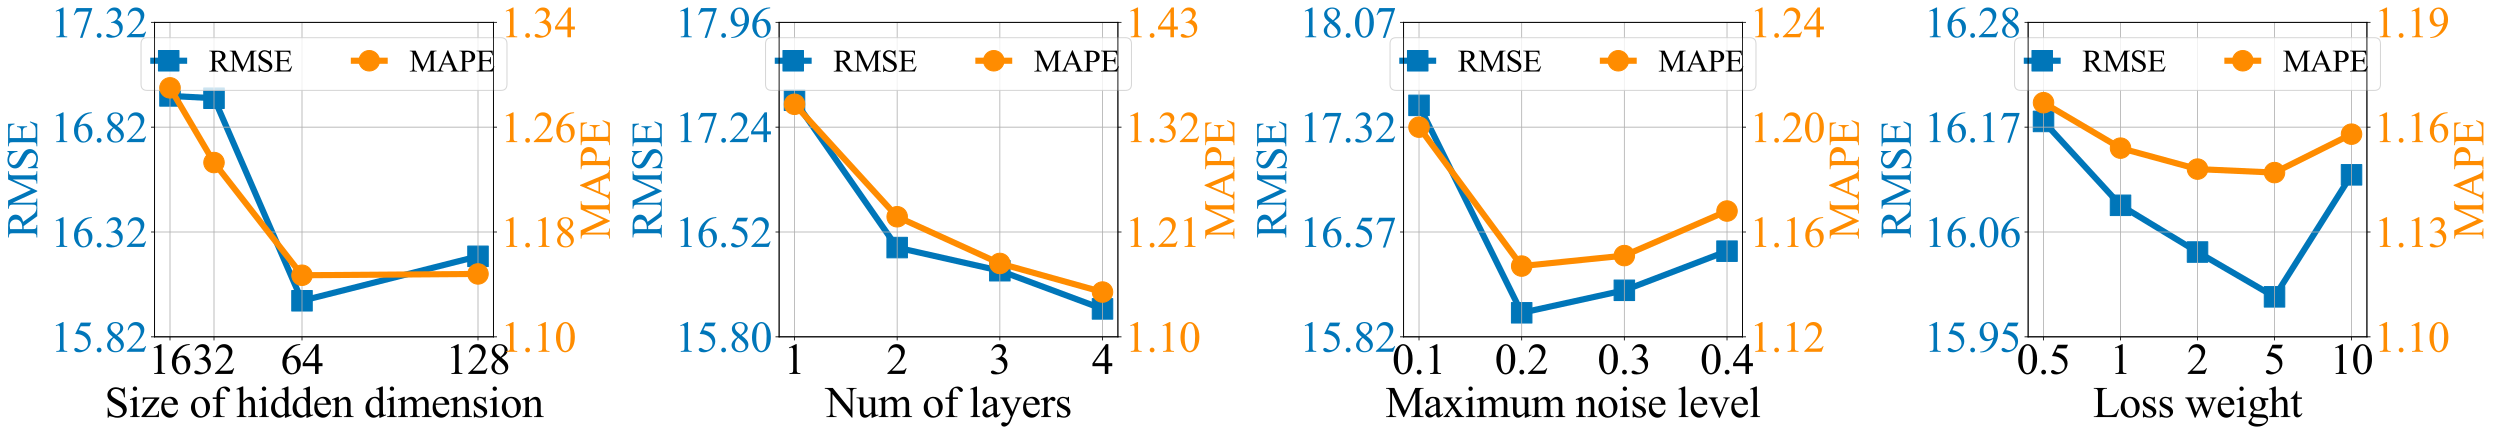 <?xml version="1.0" encoding="utf-8" standalone="no"?>
<!DOCTYPE svg PUBLIC "-//W3C//DTD SVG 1.1//EN"
  "http://www.w3.org/Graphics/SVG/1.1/DTD/svg11.dtd">
<svg xmlns:xlink="http://www.w3.org/1999/xlink" width="2439.306pt" height="423.236pt" viewBox="0 0 2439.306 423.236" xmlns="http://www.w3.org/2000/svg" version="1.1">
 <defs>
  <style type="text/css">*{stroke-linejoin: round; stroke-linecap: butt}</style>
 </defs>
 <g id="figure_1">
  <g id="patch_1">
   <path d="M 0 423.236 
L 2439.306 423.236 
L 2439.306 0 
L 0 0 
z
" style="fill: #ffffff"/>
  </g>
  <g id="axes_1">
   <g id="patch_2">
    <path d="M 150.848 328.662 
L 481.423 328.662 
L 481.423 21.782 
L 150.848 21.782 
z
" style="fill: #ffffff"/>
   </g>
   <g id="line2d_1">
    <path d="M 165.874 93.592 
L 208.806 95.842 
L 294.669 293.473 
L 466.397 250.101 
" clip-path="url(#pcabaa3a00d)" style="fill: none; stroke: #0076b9; stroke-width: 6; stroke-linecap: square"/>
    <defs>
     <path id="ma63d5a7019" d="M -10 10 
L 10 10 
L 10 -10 
L -10 -10 
z
" style="stroke: #0076b9; stroke-linejoin: miter"/>
    </defs>
    <g clip-path="url(#pcabaa3a00d)">
     <use xlink:href="#ma63d5a7019" x="165.874" y="93.592" style="fill: #0076b9; stroke: #0076b9; stroke-linejoin: miter"/>
     <use xlink:href="#ma63d5a7019" x="208.806" y="95.842" style="fill: #0076b9; stroke: #0076b9; stroke-linejoin: miter"/>
     <use xlink:href="#ma63d5a7019" x="294.669" y="293.473" style="fill: #0076b9; stroke: #0076b9; stroke-linejoin: miter"/>
     <use xlink:href="#ma63d5a7019" x="466.397" y="250.101" style="fill: #0076b9; stroke: #0076b9; stroke-linejoin: miter"/>
    </g>
   </g>
   <g id="matplotlib.axis_1">
    <g id="xtick_1">
     <g id="line2d_2">
      <path d="M 165.874 328.662 
L 165.874 21.782 
" clip-path="url(#pcabaa3a00d)" style="fill: none; stroke: #b0b0b0; stroke-width: 0.8; stroke-linecap: square"/>
     </g>
     <g id="line2d_3">
      <defs>
       <path id="m8501b47de1" d="M 0 0 
L 0 3.5 
" style="stroke: #000000; stroke-width: 0.8"/>
      </defs>
      <g>
       <use xlink:href="#m8501b47de1" x="165.874" y="328.662" style="stroke: #000000; stroke-width: 0.8"/>
      </g>
     </g>
     <g id="text_1">
      <!-- 16 -->
      <g transform="translate(144.874 364.826) scale(0.42 -0.42)">
       <defs>
        <path id="TimesNewRomanPSMT-31" d="M 750 3822 
L 1781 4325 
L 1884 4325 
L 1884 747 
Q 1884 391 1914 303 
Q 1944 216 2037 169 
Q 2131 122 2419 116 
L 2419 0 
L 825 0 
L 825 116 
Q 1125 122 1212 167 
Q 1300 213 1334 289 
Q 1369 366 1369 747 
L 1369 3034 
Q 1369 3497 1338 3628 
Q 1316 3728 1258 3775 
Q 1200 3822 1119 3822 
Q 1003 3822 797 3725 
L 750 3822 
z
" transform="scale(0.016)"/>
        <path id="TimesNewRomanPSMT-36" d="M 2869 4325 
L 2869 4209 
Q 2456 4169 2195 4045 
Q 1934 3922 1679 3669 
Q 1425 3416 1258 3105 
Q 1091 2794 978 2366 
Q 1428 2675 1881 2675 
Q 2316 2675 2634 2325 
Q 2953 1975 2953 1425 
Q 2953 894 2631 456 
Q 2244 -75 1606 -75 
Q 1172 -75 869 213 
Q 275 772 275 1663 
Q 275 2231 503 2743 
Q 731 3256 1154 3653 
Q 1578 4050 1965 4187 
Q 2353 4325 2688 4325 
L 2869 4325 
z
M 925 2138 
Q 869 1716 869 1456 
Q 869 1156 980 804 
Q 1091 453 1309 247 
Q 1469 100 1697 100 
Q 1969 100 2183 356 
Q 2397 613 2397 1088 
Q 2397 1622 2184 2012 
Q 1972 2403 1581 2403 
Q 1463 2403 1327 2353 
Q 1191 2303 925 2138 
z
" transform="scale(0.016)"/>
       </defs>
       <use xlink:href="#TimesNewRomanPSMT-31"/>
       <use xlink:href="#TimesNewRomanPSMT-36" x="50"/>
      </g>
     </g>
    </g>
    <g id="xtick_2">
     <g id="line2d_4">
      <path d="M 208.806 328.662 
L 208.806 21.782 
" clip-path="url(#pcabaa3a00d)" style="fill: none; stroke: #b0b0b0; stroke-width: 0.8; stroke-linecap: square"/>
     </g>
     <g id="line2d_5">
      <g>
       <use xlink:href="#m8501b47de1" x="208.806" y="328.662" style="stroke: #000000; stroke-width: 0.8"/>
      </g>
     </g>
     <g id="text_2">
      <!-- 32 -->
      <g transform="translate(187.806 364.826) scale(0.42 -0.42)">
       <defs>
        <path id="TimesNewRomanPSMT-33" d="M 325 3431 
Q 506 3859 782 4092 
Q 1059 4325 1472 4325 
Q 1981 4325 2253 3994 
Q 2459 3747 2459 3466 
Q 2459 3003 1878 2509 
Q 2269 2356 2469 2072 
Q 2669 1788 2669 1403 
Q 2669 853 2319 450 
Q 1863 -75 997 -75 
Q 569 -75 414 31 
Q 259 138 259 259 
Q 259 350 332 419 
Q 406 488 509 488 
Q 588 488 669 463 
Q 722 447 909 348 
Q 1097 250 1169 231 
Q 1284 197 1416 197 
Q 1734 197 1970 444 
Q 2206 691 2206 1028 
Q 2206 1275 2097 1509 
Q 2016 1684 1919 1775 
Q 1784 1900 1550 2001 
Q 1316 2103 1072 2103 
L 972 2103 
L 972 2197 
Q 1219 2228 1467 2375 
Q 1716 2522 1828 2728 
Q 1941 2934 1941 3181 
Q 1941 3503 1739 3701 
Q 1538 3900 1238 3900 
Q 753 3900 428 3381 
L 325 3431 
z
" transform="scale(0.016)"/>
        <path id="TimesNewRomanPSMT-32" d="M 2934 816 
L 2638 0 
L 138 0 
L 138 116 
Q 1241 1122 1691 1759 
Q 2141 2397 2141 2925 
Q 2141 3328 1894 3587 
Q 1647 3847 1303 3847 
Q 991 3847 742 3664 
Q 494 3481 375 3128 
L 259 3128 
Q 338 3706 661 4015 
Q 984 4325 1469 4325 
Q 1984 4325 2329 3994 
Q 2675 3663 2675 3213 
Q 2675 2891 2525 2569 
Q 2294 2063 1775 1497 
Q 997 647 803 472 
L 1909 472 
Q 2247 472 2383 497 
Q 2519 522 2628 598 
Q 2738 675 2819 816 
L 2934 816 
z
" transform="scale(0.016)"/>
       </defs>
       <use xlink:href="#TimesNewRomanPSMT-33"/>
       <use xlink:href="#TimesNewRomanPSMT-32" x="50"/>
      </g>
     </g>
    </g>
    <g id="xtick_3">
     <g id="line2d_6">
      <path d="M 294.669 328.662 
L 294.669 21.782 
" clip-path="url(#pcabaa3a00d)" style="fill: none; stroke: #b0b0b0; stroke-width: 0.8; stroke-linecap: square"/>
     </g>
     <g id="line2d_7">
      <g>
       <use xlink:href="#m8501b47de1" x="294.669" y="328.662" style="stroke: #000000; stroke-width: 0.8"/>
      </g>
     </g>
     <g id="text_3">
      <!-- 64 -->
      <g transform="translate(273.669 364.826) scale(0.42 -0.42)">
       <defs>
        <path id="TimesNewRomanPSMT-34" d="M 2978 1563 
L 2978 1119 
L 2409 1119 
L 2409 0 
L 1894 0 
L 1894 1119 
L 100 1119 
L 100 1519 
L 2066 4325 
L 2409 4325 
L 2409 1563 
L 2978 1563 
z
M 1894 1563 
L 1894 3666 
L 406 1563 
L 1894 1563 
z
" transform="scale(0.016)"/>
       </defs>
       <use xlink:href="#TimesNewRomanPSMT-36"/>
       <use xlink:href="#TimesNewRomanPSMT-34" x="50"/>
      </g>
     </g>
    </g>
    <g id="xtick_4">
     <g id="line2d_8">
      <path d="M 466.397 328.662 
L 466.397 21.782 
" clip-path="url(#pcabaa3a00d)" style="fill: none; stroke: #b0b0b0; stroke-width: 0.8; stroke-linecap: square"/>
     </g>
     <g id="line2d_9">
      <g>
       <use xlink:href="#m8501b47de1" x="466.397" y="328.662" style="stroke: #000000; stroke-width: 0.8"/>
      </g>
     </g>
     <g id="text_4">
      <!-- 128 -->
      <g transform="translate(434.897 364.826) scale(0.42 -0.42)">
       <defs>
        <path id="TimesNewRomanPSMT-38" d="M 1228 2134 
Q 725 2547 579 2797 
Q 434 3047 434 3316 
Q 434 3728 753 4026 
Q 1072 4325 1600 4325 
Q 2113 4325 2425 4047 
Q 2738 3769 2738 3413 
Q 2738 3175 2569 2928 
Q 2400 2681 1866 2347 
Q 2416 1922 2594 1678 
Q 2831 1359 2831 1006 
Q 2831 559 2490 242 
Q 2150 -75 1597 -75 
Q 994 -75 656 303 
Q 388 606 388 966 
Q 388 1247 577 1523 
Q 766 1800 1228 2134 
z
M 1719 2469 
Q 2094 2806 2194 3001 
Q 2294 3197 2294 3444 
Q 2294 3772 2109 3958 
Q 1925 4144 1606 4144 
Q 1288 4144 1088 3959 
Q 888 3775 888 3528 
Q 888 3366 970 3203 
Q 1053 3041 1206 2894 
L 1719 2469 
z
M 1375 2016 
Q 1116 1797 991 1539 
Q 866 1281 866 981 
Q 866 578 1086 336 
Q 1306 94 1647 94 
Q 1984 94 2187 284 
Q 2391 475 2391 747 
Q 2391 972 2272 1150 
Q 2050 1481 1375 2016 
z
" transform="scale(0.016)"/>
       </defs>
       <use xlink:href="#TimesNewRomanPSMT-31"/>
       <use xlink:href="#TimesNewRomanPSMT-32" x="50"/>
       <use xlink:href="#TimesNewRomanPSMT-38" x="100"/>
      </g>
     </g>
    </g>
    <g id="text_5">
     <!-- Size of hidden dimension -->
     <g transform="translate(102.083 406.973) scale(0.42 -0.42)">
      <defs>
       <path id="TimesNewRomanPSMT-53" d="M 2934 4334 
L 2934 2869 
L 2819 2869 
Q 2763 3291 2617 3541 
Q 2472 3791 2203 3937 
Q 1934 4084 1647 4084 
Q 1322 4084 1109 3886 
Q 897 3688 897 3434 
Q 897 3241 1031 3081 
Q 1225 2847 1953 2456 
Q 2547 2138 2764 1967 
Q 2981 1797 3098 1565 
Q 3216 1334 3216 1081 
Q 3216 600 2842 251 
Q 2469 -97 1881 -97 
Q 1697 -97 1534 -69 
Q 1438 -53 1133 45 
Q 828 144 747 144 
Q 669 144 623 97 
Q 578 50 556 -97 
L 441 -97 
L 441 1356 
L 556 1356 
Q 638 900 775 673 
Q 913 447 1195 297 
Q 1478 147 1816 147 
Q 2206 147 2432 353 
Q 2659 559 2659 841 
Q 2659 997 2573 1156 
Q 2488 1316 2306 1453 
Q 2184 1547 1640 1851 
Q 1097 2156 867 2337 
Q 638 2519 519 2737 
Q 400 2956 400 3219 
Q 400 3675 750 4004 
Q 1100 4334 1641 4334 
Q 1978 4334 2356 4169 
Q 2531 4091 2603 4091 
Q 2684 4091 2736 4139 
Q 2788 4188 2819 4334 
L 2934 4334 
z
" transform="scale(0.016)"/>
       <path id="TimesNewRomanPSMT-69" d="M 928 4444 
Q 1059 4444 1151 4351 
Q 1244 4259 1244 4128 
Q 1244 3997 1151 3903 
Q 1059 3809 928 3809 
Q 797 3809 703 3903 
Q 609 3997 609 4128 
Q 609 4259 701 4351 
Q 794 4444 928 4444 
z
M 1188 2947 
L 1188 647 
Q 1188 378 1227 289 
Q 1266 200 1342 156 
Q 1419 113 1622 113 
L 1622 0 
L 231 0 
L 231 113 
Q 441 113 512 153 
Q 584 194 626 287 
Q 669 381 669 647 
L 669 1750 
Q 669 2216 641 2353 
Q 619 2453 572 2492 
Q 525 2531 444 2531 
Q 356 2531 231 2484 
L 188 2597 
L 1050 2947 
L 1188 2947 
z
" transform="scale(0.016)"/>
       <path id="TimesNewRomanPSMT-7a" d="M 2688 878 
L 2653 0 
L 128 0 
L 128 113 
L 2028 2644 
L 1091 2644 
Q 788 2644 694 2605 
Q 600 2566 541 2456 
Q 456 2300 444 2069 
L 319 2069 
L 338 2863 
L 2738 2863 
L 2738 2747 
L 819 209 
L 1863 209 
Q 2191 209 2308 264 
Q 2425 319 2497 456 
Q 2547 556 2581 878 
L 2688 878 
z
" transform="scale(0.016)"/>
       <path id="TimesNewRomanPSMT-65" d="M 681 1784 
Q 678 1147 991 784 
Q 1303 422 1725 422 
Q 2006 422 2214 576 
Q 2422 731 2563 1106 
L 2659 1044 
Q 2594 616 2278 264 
Q 1963 -88 1488 -88 
Q 972 -88 605 314 
Q 238 716 238 1394 
Q 238 2128 614 2539 
Q 991 2950 1559 2950 
Q 2041 2950 2350 2633 
Q 2659 2316 2659 1784 
L 681 1784 
z
M 681 1966 
L 2006 1966 
Q 1991 2241 1941 2353 
Q 1863 2528 1708 2628 
Q 1553 2728 1384 2728 
Q 1125 2728 920 2526 
Q 716 2325 681 1966 
z
" transform="scale(0.016)"/>
       <path id="TimesNewRomanPSMT-20" transform="scale(0.016)"/>
       <path id="TimesNewRomanPSMT-6f" d="M 1600 2947 
Q 2250 2947 2644 2453 
Q 2978 2031 2978 1484 
Q 2978 1100 2793 706 
Q 2609 313 2286 112 
Q 1963 -88 1566 -88 
Q 919 -88 538 428 
Q 216 863 216 1403 
Q 216 1797 411 2186 
Q 606 2575 925 2761 
Q 1244 2947 1600 2947 
z
M 1503 2744 
Q 1338 2744 1170 2645 
Q 1003 2547 900 2300 
Q 797 2053 797 1666 
Q 797 1041 1045 587 
Q 1294 134 1700 134 
Q 2003 134 2200 384 
Q 2397 634 2397 1244 
Q 2397 2006 2069 2444 
Q 1847 2744 1503 2744 
z
" transform="scale(0.016)"/>
       <path id="TimesNewRomanPSMT-66" d="M 1319 2638 
L 1319 756 
Q 1319 356 1406 250 
Q 1522 113 1716 113 
L 1975 113 
L 1975 0 
L 266 0 
L 266 113 
L 394 113 
Q 519 113 622 175 
Q 725 238 764 344 
Q 803 450 803 756 
L 803 2638 
L 247 2638 
L 247 2863 
L 803 2863 
L 803 3050 
Q 803 3478 940 3775 
Q 1078 4072 1361 4255 
Q 1644 4438 1997 4438 
Q 2325 4438 2600 4225 
Q 2781 4084 2781 3909 
Q 2781 3816 2700 3733 
Q 2619 3650 2525 3650 
Q 2453 3650 2373 3701 
Q 2294 3753 2178 3923 
Q 2063 4094 1966 4153 
Q 1869 4213 1750 4213 
Q 1606 4213 1506 4136 
Q 1406 4059 1362 3898 
Q 1319 3738 1319 3069 
L 1319 2863 
L 2056 2863 
L 2056 2638 
L 1319 2638 
z
" transform="scale(0.016)"/>
       <path id="TimesNewRomanPSMT-68" d="M 1041 4444 
L 1041 2350 
Q 1388 2731 1591 2839 
Q 1794 2947 1997 2947 
Q 2241 2947 2416 2812 
Q 2591 2678 2675 2391 
Q 2734 2191 2734 1659 
L 2734 647 
Q 2734 375 2778 275 
Q 2809 200 2884 156 
Q 2959 113 3159 113 
L 3159 0 
L 1753 0 
L 1753 113 
L 1819 113 
Q 2019 113 2097 173 
Q 2175 234 2206 353 
Q 2216 403 2216 647 
L 2216 1659 
Q 2216 2128 2167 2275 
Q 2119 2422 2012 2495 
Q 1906 2569 1756 2569 
Q 1603 2569 1437 2487 
Q 1272 2406 1041 2159 
L 1041 647 
Q 1041 353 1073 281 
Q 1106 209 1195 161 
Q 1284 113 1503 113 
L 1503 0 
L 84 0 
L 84 113 
Q 275 113 384 172 
Q 447 203 484 290 
Q 522 378 522 647 
L 522 3238 
Q 522 3728 498 3840 
Q 475 3953 426 3993 
Q 378 4034 297 4034 
Q 231 4034 84 3984 
L 41 4094 
L 897 4444 
L 1041 4444 
z
" transform="scale(0.016)"/>
       <path id="TimesNewRomanPSMT-64" d="M 2222 322 
Q 2013 103 1813 7 
Q 1613 -88 1381 -88 
Q 913 -88 563 304 
Q 213 697 213 1313 
Q 213 1928 600 2439 
Q 988 2950 1597 2950 
Q 1975 2950 2222 2709 
L 2222 3238 
Q 2222 3728 2198 3840 
Q 2175 3953 2125 3993 
Q 2075 4034 2000 4034 
Q 1919 4034 1784 3984 
L 1744 4094 
L 2597 4444 
L 2738 4444 
L 2738 1134 
Q 2738 631 2761 520 
Q 2784 409 2836 365 
Q 2888 322 2956 322 
Q 3041 322 3181 375 
L 3216 266 
L 2366 -88 
L 2222 -88 
L 2222 322 
z
M 2222 541 
L 2222 2016 
Q 2203 2228 2109 2403 
Q 2016 2578 1861 2667 
Q 1706 2756 1559 2756 
Q 1284 2756 1069 2509 
Q 784 2184 784 1559 
Q 784 928 1059 592 
Q 1334 256 1672 256 
Q 1956 256 2222 541 
z
" transform="scale(0.016)"/>
       <path id="TimesNewRomanPSMT-6e" d="M 1034 2341 
Q 1538 2947 1994 2947 
Q 2228 2947 2397 2830 
Q 2566 2713 2666 2444 
Q 2734 2256 2734 1869 
L 2734 647 
Q 2734 375 2778 278 
Q 2813 200 2889 156 
Q 2966 113 3172 113 
L 3172 0 
L 1756 0 
L 1756 113 
L 1816 113 
Q 2016 113 2095 173 
Q 2175 234 2206 353 
Q 2219 400 2219 647 
L 2219 1819 
Q 2219 2209 2117 2386 
Q 2016 2563 1775 2563 
Q 1403 2563 1034 2156 
L 1034 647 
Q 1034 356 1069 288 
Q 1113 197 1189 155 
Q 1266 113 1500 113 
L 1500 0 
L 84 0 
L 84 113 
L 147 113 
Q 366 113 442 223 
Q 519 334 519 647 
L 519 1709 
Q 519 2225 495 2337 
Q 472 2450 423 2490 
Q 375 2531 294 2531 
Q 206 2531 84 2484 
L 38 2597 
L 900 2947 
L 1034 2947 
L 1034 2341 
z
" transform="scale(0.016)"/>
       <path id="TimesNewRomanPSMT-6d" d="M 1050 2338 
Q 1363 2650 1419 2697 
Q 1559 2816 1721 2881 
Q 1884 2947 2044 2947 
Q 2313 2947 2506 2790 
Q 2700 2634 2766 2338 
Q 3088 2713 3309 2830 
Q 3531 2947 3766 2947 
Q 3994 2947 4170 2830 
Q 4347 2713 4450 2447 
Q 4519 2266 4519 1878 
L 4519 647 
Q 4519 378 4559 278 
Q 4591 209 4675 161 
Q 4759 113 4950 113 
L 4950 0 
L 3538 0 
L 3538 113 
L 3597 113 
Q 3781 113 3884 184 
Q 3956 234 3988 344 
Q 4000 397 4000 647 
L 4000 1878 
Q 4000 2228 3916 2372 
Q 3794 2572 3525 2572 
Q 3359 2572 3192 2489 
Q 3025 2406 2788 2181 
L 2781 2147 
L 2788 2013 
L 2788 647 
Q 2788 353 2820 281 
Q 2853 209 2943 161 
Q 3034 113 3253 113 
L 3253 0 
L 1806 0 
L 1806 113 
Q 2044 113 2133 169 
Q 2222 225 2256 338 
Q 2272 391 2272 647 
L 2272 1878 
Q 2272 2228 2169 2381 
Q 2031 2581 1784 2581 
Q 1616 2581 1450 2491 
Q 1191 2353 1050 2181 
L 1050 647 
Q 1050 366 1089 281 
Q 1128 197 1204 155 
Q 1281 113 1516 113 
L 1516 0 
L 100 0 
L 100 113 
Q 297 113 375 155 
Q 453 197 493 289 
Q 534 381 534 647 
L 534 1741 
Q 534 2213 506 2350 
Q 484 2453 437 2492 
Q 391 2531 309 2531 
Q 222 2531 100 2484 
L 53 2597 
L 916 2947 
L 1050 2947 
L 1050 2338 
z
" transform="scale(0.016)"/>
       <path id="TimesNewRomanPSMT-73" d="M 2050 2947 
L 2050 1972 
L 1947 1972 
Q 1828 2431 1642 2597 
Q 1456 2763 1169 2763 
Q 950 2763 815 2647 
Q 681 2531 681 2391 
Q 681 2216 781 2091 
Q 878 1963 1175 1819 
L 1631 1597 
Q 2266 1288 2266 781 
Q 2266 391 1970 151 
Q 1675 -88 1309 -88 
Q 1047 -88 709 6 
Q 606 38 541 38 
Q 469 38 428 -44 
L 325 -44 
L 325 978 
L 428 978 
Q 516 541 762 319 
Q 1009 97 1316 97 
Q 1531 97 1667 223 
Q 1803 350 1803 528 
Q 1803 744 1651 891 
Q 1500 1038 1047 1263 
Q 594 1488 453 1669 
Q 313 1847 313 2119 
Q 313 2472 555 2709 
Q 797 2947 1181 2947 
Q 1350 2947 1591 2875 
Q 1750 2828 1803 2828 
Q 1853 2828 1881 2850 
Q 1909 2872 1947 2947 
L 2050 2947 
z
" transform="scale(0.016)"/>
      </defs>
      <use xlink:href="#TimesNewRomanPSMT-53"/>
      <use xlink:href="#TimesNewRomanPSMT-69" x="55.615"/>
      <use xlink:href="#TimesNewRomanPSMT-7a" x="83.398"/>
      <use xlink:href="#TimesNewRomanPSMT-65" x="127.783"/>
      <use xlink:href="#TimesNewRomanPSMT-20" x="172.168"/>
      <use xlink:href="#TimesNewRomanPSMT-6f" x="197.168"/>
      <use xlink:href="#TimesNewRomanPSMT-66" x="247.168"/>
      <use xlink:href="#TimesNewRomanPSMT-20" x="280.469"/>
      <use xlink:href="#TimesNewRomanPSMT-68" x="305.469"/>
      <use xlink:href="#TimesNewRomanPSMT-69" x="355.469"/>
      <use xlink:href="#TimesNewRomanPSMT-64" x="383.252"/>
      <use xlink:href="#TimesNewRomanPSMT-64" x="433.252"/>
      <use xlink:href="#TimesNewRomanPSMT-65" x="483.252"/>
      <use xlink:href="#TimesNewRomanPSMT-6e" x="527.637"/>
      <use xlink:href="#TimesNewRomanPSMT-20" x="577.637"/>
      <use xlink:href="#TimesNewRomanPSMT-64" x="602.637"/>
      <use xlink:href="#TimesNewRomanPSMT-69" x="652.637"/>
      <use xlink:href="#TimesNewRomanPSMT-6d" x="680.42"/>
      <use xlink:href="#TimesNewRomanPSMT-65" x="758.203"/>
      <use xlink:href="#TimesNewRomanPSMT-6e" x="802.588"/>
      <use xlink:href="#TimesNewRomanPSMT-73" x="852.588"/>
      <use xlink:href="#TimesNewRomanPSMT-69" x="891.504"/>
      <use xlink:href="#TimesNewRomanPSMT-6f" x="919.287"/>
      <use xlink:href="#TimesNewRomanPSMT-6e" x="969.287"/>
     </g>
    </g>
   </g>
   <g id="matplotlib.axis_2">
    <g id="ytick_1">
     <g id="line2d_10">
      <path d="M 150.848 328.662 
L 481.423 328.662 
" clip-path="url(#pcabaa3a00d)" style="fill: none; stroke: #b0b0b0; stroke-width: 0.8; stroke-linecap: square"/>
     </g>
     <g id="line2d_11">
      <defs>
       <path id="ma009d04d5a" d="M 0 0 
L -3.5 0 
" style="stroke: #000000; stroke-width: 0.8"/>
      </defs>
      <g>
       <use xlink:href="#ma009d04d5a" x="150.848" y="328.662" style="stroke: #000000; stroke-width: 0.8"/>
      </g>
     </g>
     <g id="text_6">
      <!-- 15.82 -->
      <g style="fill: #0076b9" transform="translate(49.348 343.244) scale(0.42 -0.42)">
       <defs>
        <path id="TimesNewRomanPSMT-35" d="M 2778 4238 
L 2534 3706 
L 1259 3706 
L 981 3138 
Q 1809 3016 2294 2522 
Q 2709 2097 2709 1522 
Q 2709 1188 2573 903 
Q 2438 619 2231 419 
Q 2025 219 1772 97 
Q 1413 -75 1034 -75 
Q 653 -75 479 54 
Q 306 184 306 341 
Q 306 428 378 495 
Q 450 563 559 563 
Q 641 563 702 538 
Q 763 513 909 409 
Q 1144 247 1384 247 
Q 1750 247 2026 523 
Q 2303 800 2303 1197 
Q 2303 1581 2056 1914 
Q 1809 2247 1375 2428 
Q 1034 2569 447 2591 
L 1259 4238 
L 2778 4238 
z
" transform="scale(0.016)"/>
        <path id="TimesNewRomanPSMT-2e" d="M 800 606 
Q 947 606 1047 504 
Q 1147 403 1147 259 
Q 1147 116 1045 14 
Q 944 -88 800 -88 
Q 656 -88 554 14 
Q 453 116 453 259 
Q 453 406 554 506 
Q 656 606 800 606 
z
" transform="scale(0.016)"/>
       </defs>
       <use xlink:href="#TimesNewRomanPSMT-31"/>
       <use xlink:href="#TimesNewRomanPSMT-35" x="50"/>
       <use xlink:href="#TimesNewRomanPSMT-2e" x="100"/>
       <use xlink:href="#TimesNewRomanPSMT-38" x="125"/>
       <use xlink:href="#TimesNewRomanPSMT-32" x="175"/>
      </g>
     </g>
    </g>
    <g id="ytick_2">
     <g id="line2d_12">
      <path d="M 150.848 226.369 
L 481.423 226.369 
" clip-path="url(#pcabaa3a00d)" style="fill: none; stroke: #b0b0b0; stroke-width: 0.8; stroke-linecap: square"/>
     </g>
     <g id="line2d_13">
      <g>
       <use xlink:href="#ma009d04d5a" x="150.848" y="226.369" style="stroke: #000000; stroke-width: 0.8"/>
      </g>
     </g>
     <g id="text_7">
      <!-- 16.32 -->
      <g style="fill: #0076b9" transform="translate(49.348 240.95) scale(0.42 -0.42)">
       <use xlink:href="#TimesNewRomanPSMT-31"/>
       <use xlink:href="#TimesNewRomanPSMT-36" x="50"/>
       <use xlink:href="#TimesNewRomanPSMT-2e" x="100"/>
       <use xlink:href="#TimesNewRomanPSMT-33" x="125"/>
       <use xlink:href="#TimesNewRomanPSMT-32" x="175"/>
      </g>
     </g>
    </g>
    <g id="ytick_3">
     <g id="line2d_14">
      <path d="M 150.848 124.075 
L 481.423 124.075 
" clip-path="url(#pcabaa3a00d)" style="fill: none; stroke: #b0b0b0; stroke-width: 0.8; stroke-linecap: square"/>
     </g>
     <g id="line2d_15">
      <g>
       <use xlink:href="#ma009d04d5a" x="150.848" y="124.075" style="stroke: #000000; stroke-width: 0.8"/>
      </g>
     </g>
     <g id="text_8">
      <!-- 16.82 -->
      <g style="fill: #0076b9" transform="translate(49.348 138.657) scale(0.42 -0.42)">
       <use xlink:href="#TimesNewRomanPSMT-31"/>
       <use xlink:href="#TimesNewRomanPSMT-36" x="50"/>
       <use xlink:href="#TimesNewRomanPSMT-2e" x="100"/>
       <use xlink:href="#TimesNewRomanPSMT-38" x="125"/>
       <use xlink:href="#TimesNewRomanPSMT-32" x="175"/>
      </g>
     </g>
    </g>
    <g id="ytick_4">
     <g id="line2d_16">
      <path d="M 150.848 21.782 
L 481.423 21.782 
" clip-path="url(#pcabaa3a00d)" style="fill: none; stroke: #b0b0b0; stroke-width: 0.8; stroke-linecap: square"/>
     </g>
     <g id="line2d_17">
      <g>
       <use xlink:href="#ma009d04d5a" x="150.848" y="21.782" style="stroke: #000000; stroke-width: 0.8"/>
      </g>
     </g>
     <g id="text_9">
      <!-- 17.32 -->
      <g style="fill: #0076b9" transform="translate(49.348 36.364) scale(0.42 -0.42)">
       <defs>
        <path id="TimesNewRomanPSMT-37" d="M 644 4238 
L 2916 4238 
L 2916 4119 
L 1503 -88 
L 1153 -88 
L 2419 3728 
L 1253 3728 
Q 900 3728 750 3644 
Q 488 3500 328 3200 
L 238 3234 
L 644 4238 
z
" transform="scale(0.016)"/>
       </defs>
       <use xlink:href="#TimesNewRomanPSMT-31"/>
       <use xlink:href="#TimesNewRomanPSMT-37" x="50"/>
       <use xlink:href="#TimesNewRomanPSMT-2e" x="100"/>
       <use xlink:href="#TimesNewRomanPSMT-33" x="125"/>
       <use xlink:href="#TimesNewRomanPSMT-32" x="175"/>
      </g>
     </g>
    </g>
    <g id="text_10">
     <!-- RMSE -->
     <g style="fill: #0076b9" transform="translate(36.364 232.407) rotate(-90) scale(0.42 -0.42)">
      <defs>
       <path id="TimesNewRomanPSMT-52" d="M 4325 0 
L 3194 0 
L 1759 1981 
Q 1600 1975 1500 1975 
Q 1459 1975 1412 1976 
Q 1366 1978 1316 1981 
L 1316 750 
Q 1316 350 1403 253 
Q 1522 116 1759 116 
L 1925 116 
L 1925 0 
L 109 0 
L 109 116 
L 269 116 
Q 538 116 653 291 
Q 719 388 719 750 
L 719 3488 
Q 719 3888 631 3984 
Q 509 4122 269 4122 
L 109 4122 
L 109 4238 
L 1653 4238 
Q 2328 4238 2648 4139 
Q 2969 4041 3192 3777 
Q 3416 3513 3416 3147 
Q 3416 2756 3161 2468 
Q 2906 2181 2372 2063 
L 3247 847 
Q 3547 428 3762 290 
Q 3978 153 4325 116 
L 4325 0 
z
M 1316 2178 
Q 1375 2178 1419 2176 
Q 1463 2175 1491 2175 
Q 2097 2175 2405 2437 
Q 2713 2700 2713 3106 
Q 2713 3503 2464 3751 
Q 2216 4000 1806 4000 
Q 1625 4000 1316 3941 
L 1316 2178 
z
" transform="scale(0.016)"/>
       <path id="TimesNewRomanPSMT-4d" d="M 2619 0 
L 981 3566 
L 981 734 
Q 981 344 1066 247 
Q 1181 116 1431 116 
L 1581 116 
L 1581 0 
L 106 0 
L 106 116 
L 256 116 
Q 525 116 638 278 
Q 706 378 706 734 
L 706 3503 
Q 706 3784 644 3909 
Q 600 4000 483 4061 
Q 366 4122 106 4122 
L 106 4238 
L 1306 4238 
L 2844 922 
L 4356 4238 
L 5556 4238 
L 5556 4122 
L 5409 4122 
Q 5138 4122 5025 3959 
Q 4956 3859 4956 3503 
L 4956 734 
Q 4956 344 5044 247 
Q 5159 116 5409 116 
L 5556 116 
L 5556 0 
L 3756 0 
L 3756 116 
L 3906 116 
Q 4178 116 4288 278 
Q 4356 378 4356 734 
L 4356 3566 
L 2722 0 
L 2619 0 
z
" transform="scale(0.016)"/>
       <path id="TimesNewRomanPSMT-45" d="M 1338 4006 
L 1338 2331 
L 2269 2331 
Q 2631 2331 2753 2441 
Q 2916 2584 2934 2947 
L 3050 2947 
L 3050 1472 
L 2934 1472 
Q 2891 1781 2847 1869 
Q 2791 1978 2662 2040 
Q 2534 2103 2269 2103 
L 1338 2103 
L 1338 706 
Q 1338 425 1363 364 
Q 1388 303 1450 267 
Q 1513 231 1688 231 
L 2406 231 
Q 2766 231 2928 281 
Q 3091 331 3241 478 
Q 3434 672 3638 1063 
L 3763 1063 
L 3397 0 
L 131 0 
L 131 116 
L 281 116 
Q 431 116 566 188 
Q 666 238 702 338 
Q 738 438 738 747 
L 738 3500 
Q 738 3903 656 3997 
Q 544 4122 281 4122 
L 131 4122 
L 131 4238 
L 3397 4238 
L 3444 3309 
L 3322 3309 
Q 3256 3644 3176 3769 
Q 3097 3894 2941 3959 
Q 2816 4006 2500 4006 
L 1338 4006 
z
" transform="scale(0.016)"/>
      </defs>
      <use xlink:href="#TimesNewRomanPSMT-52"/>
      <use xlink:href="#TimesNewRomanPSMT-4d" x="66.699"/>
      <use xlink:href="#TimesNewRomanPSMT-53" x="155.615"/>
      <use xlink:href="#TimesNewRomanPSMT-45" x="211.23"/>
     </g>
    </g>
   </g>
   <g id="patch_3">
    <path d="M 150.848 328.662 
L 150.848 21.782 
" style="fill: none; stroke: #000000; stroke-width: 0.8; stroke-linejoin: miter; stroke-linecap: square"/>
   </g>
   <g id="patch_4">
    <path d="M 481.423 328.662 
L 481.423 21.782 
" style="fill: none; stroke: #000000; stroke-width: 0.8; stroke-linejoin: miter; stroke-linecap: square"/>
   </g>
   <g id="patch_5">
    <path d="M 150.848 328.662 
L 481.423 328.662 
" style="fill: none; stroke: #000000; stroke-width: 0.8; stroke-linejoin: miter; stroke-linecap: square"/>
   </g>
   <g id="patch_6">
    <path d="M 150.848 21.782 
L 481.423 21.782 
" style="fill: none; stroke: #000000; stroke-width: 0.8; stroke-linejoin: miter; stroke-linecap: square"/>
   </g>
   <g id="legend_1">
    <g id="patch_7">
     <path d="M 143.614 88.199 
L 488.656 88.199 
Q 494.656 88.199 494.656 82.199 
L 494.656 42.782 
Q 494.656 36.782 488.656 36.782 
L 143.614 36.782 
Q 137.614 36.782 137.614 42.782 
L 137.614 82.199 
Q 137.614 88.199 143.614 88.199 
z
" style="fill: #ffffff; opacity: 0.8; stroke: #cccccc; stroke-linejoin: miter"/>
    </g>
    <g id="line2d_18">
     <path d="M 149.614 59.282 
L 164.614 59.282 
L 179.614 59.282 
" style="fill: none; stroke: #0076b9; stroke-width: 6; stroke-linecap: square"/>
     <g>
      <use xlink:href="#ma63d5a7019" x="164.614" y="59.282" style="fill: #0076b9; stroke: #0076b9; stroke-linejoin: miter"/>
     </g>
    </g>
    <g id="text_11">
     <!-- RMSE -->
     <g transform="translate(203.614 69.782) scale(0.3 -0.3)">
      <use xlink:href="#TimesNewRomanPSMT-52"/>
      <use xlink:href="#TimesNewRomanPSMT-4d" x="66.699"/>
      <use xlink:href="#TimesNewRomanPSMT-53" x="155.615"/>
      <use xlink:href="#TimesNewRomanPSMT-45" x="211.23"/>
     </g>
    </g>
    <g id="line2d_19">
     <path d="M 345.308 59.282 
L 360.308 59.282 
L 375.308 59.282 
" style="fill: none; stroke: #ff8c00; stroke-width: 6; stroke-linecap: square"/>
     <defs>
      <path id="m15164b130f" d="M 0 10 
C 2.652 10 5.196 8.946 7.071 7.071 
C 8.946 5.196 10 2.652 10 0 
C 10 -2.652 8.946 -5.196 7.071 -7.071 
C 5.196 -8.946 2.652 -10 0 -10 
C -2.652 -10 -5.196 -8.946 -7.071 -7.071 
C -8.946 -5.196 -10 -2.652 -10 0 
C -10 2.652 -8.946 5.196 -7.071 7.071 
C -5.196 8.946 -2.652 10 0 10 
z
" style="stroke: #ff8c00"/>
     </defs>
     <g>
      <use xlink:href="#m15164b130f" x="360.308" y="59.282" style="fill: #ff8c00; stroke: #ff8c00"/>
     </g>
    </g>
    <g id="text_12">
     <!-- MAPE -->
     <g transform="translate(399.308 69.782) scale(0.3 -0.3)">
      <defs>
       <path id="TimesNewRomanPSMT-41" d="M 2928 1419 
L 1288 1419 
L 1000 750 
Q 894 503 894 381 
Q 894 284 986 211 
Q 1078 138 1384 116 
L 1384 0 
L 50 0 
L 50 116 
Q 316 163 394 238 
Q 553 388 747 847 
L 2238 4334 
L 2347 4334 
L 3822 809 
Q 4000 384 4145 257 
Q 4291 131 4550 116 
L 4550 0 
L 2878 0 
L 2878 116 
Q 3131 128 3220 200 
Q 3309 272 3309 375 
Q 3309 513 3184 809 
L 2928 1419 
z
M 2841 1650 
L 2122 3363 
L 1384 1650 
L 2841 1650 
z
" transform="scale(0.016)"/>
       <path id="TimesNewRomanPSMT-50" d="M 1313 1984 
L 1313 750 
Q 1313 350 1400 253 
Q 1519 116 1759 116 
L 1922 116 
L 1922 0 
L 106 0 
L 106 116 
L 266 116 
Q 534 116 650 291 
Q 713 388 713 750 
L 713 3488 
Q 713 3888 628 3984 
Q 506 4122 266 4122 
L 106 4122 
L 106 4238 
L 1659 4238 
Q 2228 4238 2556 4120 
Q 2884 4003 3109 3725 
Q 3334 3447 3334 3066 
Q 3334 2547 2992 2222 
Q 2650 1897 2025 1897 
Q 1872 1897 1694 1919 
Q 1516 1941 1313 1984 
z
M 1313 2163 
Q 1478 2131 1606 2115 
Q 1734 2100 1825 2100 
Q 2150 2100 2386 2351 
Q 2622 2603 2622 3003 
Q 2622 3278 2509 3514 
Q 2397 3750 2190 3867 
Q 1984 3984 1722 3984 
Q 1563 3984 1313 3925 
L 1313 2163 
z
" transform="scale(0.016)"/>
      </defs>
      <use xlink:href="#TimesNewRomanPSMT-4d"/>
      <use xlink:href="#TimesNewRomanPSMT-41" x="88.916"/>
      <use xlink:href="#TimesNewRomanPSMT-50" x="161.133"/>
      <use xlink:href="#TimesNewRomanPSMT-45" x="216.748"/>
     </g>
    </g>
   </g>
  </g>
  <g id="axes_2">
   <g id="patch_8">
    <path d="M 760.193 328.662 
L 1090.768 328.662 
L 1090.768 21.782 
L 760.193 21.782 
z
" style="fill: #ffffff"/>
   </g>
   <g id="line2d_20">
    <path d="M 775.219 97.792 
L 875.393 241.57 
L 975.567 264.16 
L 1075.742 301.384 
" clip-path="url(#pbfd441a461)" style="fill: none; stroke: #0076b9; stroke-width: 6; stroke-linecap: square"/>
    <g clip-path="url(#pbfd441a461)">
     <use xlink:href="#ma63d5a7019" x="775.219" y="97.792" style="fill: #0076b9; stroke: #0076b9; stroke-linejoin: miter"/>
     <use xlink:href="#ma63d5a7019" x="875.393" y="241.57" style="fill: #0076b9; stroke: #0076b9; stroke-linejoin: miter"/>
     <use xlink:href="#ma63d5a7019" x="975.567" y="264.16" style="fill: #0076b9; stroke: #0076b9; stroke-linejoin: miter"/>
     <use xlink:href="#ma63d5a7019" x="1075.742" y="301.384" style="fill: #0076b9; stroke: #0076b9; stroke-linejoin: miter"/>
    </g>
   </g>
   <g id="matplotlib.axis_3">
    <g id="xtick_5">
     <g id="line2d_21">
      <path d="M 775.219 328.662 
L 775.219 21.782 
" clip-path="url(#pbfd441a461)" style="fill: none; stroke: #b0b0b0; stroke-width: 0.8; stroke-linecap: square"/>
     </g>
     <g id="line2d_22">
      <g>
       <use xlink:href="#m8501b47de1" x="775.219" y="328.662" style="stroke: #000000; stroke-width: 0.8"/>
      </g>
     </g>
     <g id="text_13">
      <!-- 1 -->
      <g transform="translate(764.719 364.826) scale(0.42 -0.42)">
       <use xlink:href="#TimesNewRomanPSMT-31"/>
      </g>
     </g>
    </g>
    <g id="xtick_6">
     <g id="line2d_23">
      <path d="M 875.393 328.662 
L 875.393 21.782 
" clip-path="url(#pbfd441a461)" style="fill: none; stroke: #b0b0b0; stroke-width: 0.8; stroke-linecap: square"/>
     </g>
     <g id="line2d_24">
      <g>
       <use xlink:href="#m8501b47de1" x="875.393" y="328.662" style="stroke: #000000; stroke-width: 0.8"/>
      </g>
     </g>
     <g id="text_14">
      <!-- 2 -->
      <g transform="translate(864.893 364.826) scale(0.42 -0.42)">
       <use xlink:href="#TimesNewRomanPSMT-32"/>
      </g>
     </g>
    </g>
    <g id="xtick_7">
     <g id="line2d_25">
      <path d="M 975.567 328.662 
L 975.567 21.782 
" clip-path="url(#pbfd441a461)" style="fill: none; stroke: #b0b0b0; stroke-width: 0.8; stroke-linecap: square"/>
     </g>
     <g id="line2d_26">
      <g>
       <use xlink:href="#m8501b47de1" x="975.567" y="328.662" style="stroke: #000000; stroke-width: 0.8"/>
      </g>
     </g>
     <g id="text_15">
      <!-- 3 -->
      <g transform="translate(965.067 364.826) scale(0.42 -0.42)">
       <use xlink:href="#TimesNewRomanPSMT-33"/>
      </g>
     </g>
    </g>
    <g id="xtick_8">
     <g id="line2d_27">
      <path d="M 1075.742 328.662 
L 1075.742 21.782 
" clip-path="url(#pbfd441a461)" style="fill: none; stroke: #b0b0b0; stroke-width: 0.8; stroke-linecap: square"/>
     </g>
     <g id="line2d_28">
      <g>
       <use xlink:href="#m8501b47de1" x="1075.742" y="328.662" style="stroke: #000000; stroke-width: 0.8"/>
      </g>
     </g>
     <g id="text_16">
      <!-- 4 -->
      <g transform="translate(1065.242 364.826) scale(0.42 -0.42)">
       <use xlink:href="#TimesNewRomanPSMT-34"/>
      </g>
     </g>
    </g>
    <g id="text_17">
     <!-- Num of layers -->
     <g transform="translate(805.344 406.973) scale(0.42 -0.42)">
      <defs>
       <path id="TimesNewRomanPSMT-4e" d="M -84 4238 
L 1066 4238 
L 3656 1059 
L 3656 3503 
Q 3656 3894 3569 3991 
Q 3453 4122 3203 4122 
L 3056 4122 
L 3056 4238 
L 4531 4238 
L 4531 4122 
L 4381 4122 
Q 4113 4122 4000 3959 
Q 3931 3859 3931 3503 
L 3931 -69 
L 3819 -69 
L 1025 3344 
L 1025 734 
Q 1025 344 1109 247 
Q 1228 116 1475 116 
L 1625 116 
L 1625 0 
L 150 0 
L 150 116 
L 297 116 
Q 569 116 681 278 
Q 750 378 750 734 
L 750 3681 
Q 566 3897 470 3965 
Q 375 4034 191 4094 
Q 100 4122 -84 4122 
L -84 4238 
z
" transform="scale(0.016)"/>
       <path id="TimesNewRomanPSMT-75" d="M 2709 2863 
L 2709 1128 
Q 2709 631 2732 520 
Q 2756 409 2807 365 
Q 2859 322 2928 322 
Q 3025 322 3147 375 
L 3191 266 
L 2334 -88 
L 2194 -88 
L 2194 519 
Q 1825 119 1631 15 
Q 1438 -88 1222 -88 
Q 981 -88 804 51 
Q 628 191 559 409 
Q 491 628 491 1028 
L 491 2306 
Q 491 2509 447 2587 
Q 403 2666 317 2708 
Q 231 2750 6 2747 
L 6 2863 
L 1009 2863 
L 1009 947 
Q 1009 547 1148 422 
Q 1288 297 1484 297 
Q 1619 297 1789 381 
Q 1959 466 2194 703 
L 2194 2325 
Q 2194 2569 2105 2655 
Q 2016 2741 1734 2747 
L 1734 2863 
L 2709 2863 
z
" transform="scale(0.016)"/>
       <path id="TimesNewRomanPSMT-6c" d="M 1184 4444 
L 1184 647 
Q 1184 378 1223 290 
Q 1263 203 1344 158 
Q 1425 113 1647 113 
L 1647 0 
L 244 0 
L 244 113 
Q 441 113 512 153 
Q 584 194 625 287 
Q 666 381 666 647 
L 666 3247 
Q 666 3731 644 3842 
Q 622 3953 573 3993 
Q 525 4034 450 4034 
Q 369 4034 244 3984 
L 191 4094 
L 1044 4444 
L 1184 4444 
z
" transform="scale(0.016)"/>
       <path id="TimesNewRomanPSMT-61" d="M 1822 413 
Q 1381 72 1269 19 
Q 1100 -59 909 -59 
Q 613 -59 420 144 
Q 228 347 228 678 
Q 228 888 322 1041 
Q 450 1253 767 1440 
Q 1084 1628 1822 1897 
L 1822 2009 
Q 1822 2438 1686 2597 
Q 1550 2756 1291 2756 
Q 1094 2756 978 2650 
Q 859 2544 859 2406 
L 866 2225 
Q 866 2081 792 2003 
Q 719 1925 600 1925 
Q 484 1925 411 2006 
Q 338 2088 338 2228 
Q 338 2497 613 2722 
Q 888 2947 1384 2947 
Q 1766 2947 2009 2819 
Q 2194 2722 2281 2516 
Q 2338 2381 2338 1966 
L 2338 994 
Q 2338 584 2353 492 
Q 2369 400 2405 369 
Q 2441 338 2488 338 
Q 2538 338 2575 359 
Q 2641 400 2828 588 
L 2828 413 
Q 2478 -56 2159 -56 
Q 2006 -56 1915 50 
Q 1825 156 1822 413 
z
M 1822 616 
L 1822 1706 
Q 1350 1519 1213 1441 
Q 966 1303 859 1153 
Q 753 1003 753 825 
Q 753 600 887 451 
Q 1022 303 1197 303 
Q 1434 303 1822 616 
z
" transform="scale(0.016)"/>
       <path id="TimesNewRomanPSMT-79" d="M 38 2863 
L 1372 2863 
L 1372 2747 
L 1306 2747 
Q 1166 2747 1095 2686 
Q 1025 2625 1025 2534 
Q 1025 2413 1128 2197 
L 1825 753 
L 2466 2334 
Q 2519 2463 2519 2588 
Q 2519 2644 2497 2672 
Q 2472 2706 2419 2726 
Q 2366 2747 2231 2747 
L 2231 2863 
L 3163 2863 
L 3163 2747 
Q 3047 2734 2984 2696 
Q 2922 2659 2847 2556 
Q 2819 2513 2741 2316 
L 1575 -541 
Q 1406 -956 1132 -1168 
Q 859 -1381 606 -1381 
Q 422 -1381 303 -1275 
Q 184 -1169 184 -1031 
Q 184 -900 270 -820 
Q 356 -741 506 -741 
Q 609 -741 788 -809 
Q 913 -856 944 -856 
Q 1038 -856 1148 -759 
Q 1259 -663 1372 -384 
L 1575 113 
L 547 2272 
Q 500 2369 397 2513 
Q 319 2622 269 2659 
Q 197 2709 38 2747 
L 38 2863 
z
" transform="scale(0.016)"/>
       <path id="TimesNewRomanPSMT-72" d="M 1038 2947 
L 1038 2303 
Q 1397 2947 1775 2947 
Q 1947 2947 2059 2842 
Q 2172 2738 2172 2600 
Q 2172 2478 2090 2393 
Q 2009 2309 1897 2309 
Q 1788 2309 1652 2417 
Q 1516 2525 1450 2525 
Q 1394 2525 1328 2463 
Q 1188 2334 1038 2041 
L 1038 669 
Q 1038 431 1097 309 
Q 1138 225 1241 169 
Q 1344 113 1538 113 
L 1538 0 
L 72 0 
L 72 113 
Q 291 113 397 181 
Q 475 231 506 341 
Q 522 394 522 644 
L 522 1753 
Q 522 2253 501 2348 
Q 481 2444 426 2487 
Q 372 2531 291 2531 
Q 194 2531 72 2484 
L 41 2597 
L 906 2947 
L 1038 2947 
z
" transform="scale(0.016)"/>
      </defs>
      <use xlink:href="#TimesNewRomanPSMT-4e"/>
      <use xlink:href="#TimesNewRomanPSMT-75" x="72.217"/>
      <use xlink:href="#TimesNewRomanPSMT-6d" x="122.217"/>
      <use xlink:href="#TimesNewRomanPSMT-20" x="200"/>
      <use xlink:href="#TimesNewRomanPSMT-6f" x="225"/>
      <use xlink:href="#TimesNewRomanPSMT-66" x="275"/>
      <use xlink:href="#TimesNewRomanPSMT-20" x="308.301"/>
      <use xlink:href="#TimesNewRomanPSMT-6c" x="333.301"/>
      <use xlink:href="#TimesNewRomanPSMT-61" x="361.084"/>
      <use xlink:href="#TimesNewRomanPSMT-79" x="405.469"/>
      <use xlink:href="#TimesNewRomanPSMT-65" x="455.469"/>
      <use xlink:href="#TimesNewRomanPSMT-72" x="499.854"/>
      <use xlink:href="#TimesNewRomanPSMT-73" x="533.154"/>
     </g>
    </g>
   </g>
   <g id="matplotlib.axis_4">
    <g id="ytick_5">
     <g id="line2d_29">
      <path d="M 760.193 328.662 
L 1090.768 328.662 
" clip-path="url(#pbfd441a461)" style="fill: none; stroke: #b0b0b0; stroke-width: 0.8; stroke-linecap: square"/>
     </g>
     <g id="line2d_30">
      <g>
       <use xlink:href="#ma009d04d5a" x="760.193" y="328.662" style="stroke: #000000; stroke-width: 0.8"/>
      </g>
     </g>
     <g id="text_18">
      <!-- 15.80 -->
      <g style="fill: #0076b9" transform="translate(658.693 343.244) scale(0.42 -0.42)">
       <defs>
        <path id="TimesNewRomanPSMT-30" d="M 231 2094 
Q 231 2819 450 3342 
Q 669 3866 1031 4122 
Q 1313 4325 1613 4325 
Q 2100 4325 2488 3828 
Q 2972 3213 2972 2159 
Q 2972 1422 2759 906 
Q 2547 391 2217 158 
Q 1888 -75 1581 -75 
Q 975 -75 572 641 
Q 231 1244 231 2094 
z
M 844 2016 
Q 844 1141 1059 588 
Q 1238 122 1591 122 
Q 1759 122 1940 273 
Q 2122 425 2216 781 
Q 2359 1319 2359 2297 
Q 2359 3022 2209 3506 
Q 2097 3866 1919 4016 
Q 1791 4119 1609 4119 
Q 1397 4119 1231 3928 
Q 1006 3669 925 3112 
Q 844 2556 844 2016 
z
" transform="scale(0.016)"/>
       </defs>
       <use xlink:href="#TimesNewRomanPSMT-31"/>
       <use xlink:href="#TimesNewRomanPSMT-35" x="50"/>
       <use xlink:href="#TimesNewRomanPSMT-2e" x="100"/>
       <use xlink:href="#TimesNewRomanPSMT-38" x="125"/>
       <use xlink:href="#TimesNewRomanPSMT-30" x="175"/>
      </g>
     </g>
    </g>
    <g id="ytick_6">
     <g id="line2d_31">
      <path d="M 760.193 226.369 
L 1090.768 226.369 
" clip-path="url(#pbfd441a461)" style="fill: none; stroke: #b0b0b0; stroke-width: 0.8; stroke-linecap: square"/>
     </g>
     <g id="line2d_32">
      <g>
       <use xlink:href="#ma009d04d5a" x="760.193" y="226.369" style="stroke: #000000; stroke-width: 0.8"/>
      </g>
     </g>
     <g id="text_19">
      <!-- 16.52 -->
      <g style="fill: #0076b9" transform="translate(658.693 240.95) scale(0.42 -0.42)">
       <use xlink:href="#TimesNewRomanPSMT-31"/>
       <use xlink:href="#TimesNewRomanPSMT-36" x="50"/>
       <use xlink:href="#TimesNewRomanPSMT-2e" x="100"/>
       <use xlink:href="#TimesNewRomanPSMT-35" x="125"/>
       <use xlink:href="#TimesNewRomanPSMT-32" x="175"/>
      </g>
     </g>
    </g>
    <g id="ytick_7">
     <g id="line2d_33">
      <path d="M 760.193 124.075 
L 1090.768 124.075 
" clip-path="url(#pbfd441a461)" style="fill: none; stroke: #b0b0b0; stroke-width: 0.8; stroke-linecap: square"/>
     </g>
     <g id="line2d_34">
      <g>
       <use xlink:href="#ma009d04d5a" x="760.193" y="124.075" style="stroke: #000000; stroke-width: 0.8"/>
      </g>
     </g>
     <g id="text_20">
      <!-- 17.24 -->
      <g style="fill: #0076b9" transform="translate(658.693 138.657) scale(0.42 -0.42)">
       <use xlink:href="#TimesNewRomanPSMT-31"/>
       <use xlink:href="#TimesNewRomanPSMT-37" x="50"/>
       <use xlink:href="#TimesNewRomanPSMT-2e" x="100"/>
       <use xlink:href="#TimesNewRomanPSMT-32" x="125"/>
       <use xlink:href="#TimesNewRomanPSMT-34" x="175"/>
      </g>
     </g>
    </g>
    <g id="ytick_8">
     <g id="line2d_35">
      <path d="M 760.193 21.782 
L 1090.768 21.782 
" clip-path="url(#pbfd441a461)" style="fill: none; stroke: #b0b0b0; stroke-width: 0.8; stroke-linecap: square"/>
     </g>
     <g id="line2d_36">
      <g>
       <use xlink:href="#ma009d04d5a" x="760.193" y="21.782" style="stroke: #000000; stroke-width: 0.8"/>
      </g>
     </g>
     <g id="text_21">
      <!-- 17.96 -->
      <g style="fill: #0076b9" transform="translate(658.693 36.364) scale(0.42 -0.42)">
       <defs>
        <path id="TimesNewRomanPSMT-39" d="M 338 -88 
L 338 28 
Q 744 34 1094 217 
Q 1444 400 1770 856 
Q 2097 1313 2225 1859 
Q 1734 1544 1338 1544 
Q 891 1544 572 1889 
Q 253 2234 253 2806 
Q 253 3363 572 3797 
Q 956 4325 1575 4325 
Q 2097 4325 2469 3894 
Q 2925 3359 2925 2575 
Q 2925 1869 2578 1258 
Q 2231 647 1613 244 
Q 1109 -88 516 -88 
L 338 -88 
z
M 2275 2091 
Q 2331 2497 2331 2741 
Q 2331 3044 2228 3395 
Q 2125 3747 1936 3934 
Q 1747 4122 1506 4122 
Q 1228 4122 1018 3872 
Q 809 3622 809 3128 
Q 809 2469 1088 2097 
Q 1291 1828 1588 1828 
Q 1731 1828 1928 1897 
Q 2125 1966 2275 2091 
z
" transform="scale(0.016)"/>
       </defs>
       <use xlink:href="#TimesNewRomanPSMT-31"/>
       <use xlink:href="#TimesNewRomanPSMT-37" x="50"/>
       <use xlink:href="#TimesNewRomanPSMT-2e" x="100"/>
       <use xlink:href="#TimesNewRomanPSMT-39" x="125"/>
       <use xlink:href="#TimesNewRomanPSMT-36" x="175"/>
      </g>
     </g>
    </g>
    <g id="text_22">
     <!-- RMSE -->
     <g style="fill: #0076b9" transform="translate(645.709 232.407) rotate(-90) scale(0.42 -0.42)">
      <use xlink:href="#TimesNewRomanPSMT-52"/>
      <use xlink:href="#TimesNewRomanPSMT-4d" x="66.699"/>
      <use xlink:href="#TimesNewRomanPSMT-53" x="155.615"/>
      <use xlink:href="#TimesNewRomanPSMT-45" x="211.23"/>
     </g>
    </g>
   </g>
   <g id="patch_9">
    <path d="M 760.193 328.662 
L 760.193 21.782 
" style="fill: none; stroke: #000000; stroke-width: 0.8; stroke-linejoin: miter; stroke-linecap: square"/>
   </g>
   <g id="patch_10">
    <path d="M 1090.768 328.662 
L 1090.768 21.782 
" style="fill: none; stroke: #000000; stroke-width: 0.8; stroke-linejoin: miter; stroke-linecap: square"/>
   </g>
   <g id="patch_11">
    <path d="M 760.193 328.662 
L 1090.768 328.662 
" style="fill: none; stroke: #000000; stroke-width: 0.8; stroke-linejoin: miter; stroke-linecap: square"/>
   </g>
   <g id="patch_12">
    <path d="M 760.193 21.782 
L 1090.768 21.782 
" style="fill: none; stroke: #000000; stroke-width: 0.8; stroke-linejoin: miter; stroke-linecap: square"/>
   </g>
   <g id="legend_2">
    <g id="patch_13">
     <path d="M 752.959 88.199 
L 1098.001 88.199 
Q 1104.001 88.199 1104.001 82.199 
L 1104.001 42.782 
Q 1104.001 36.782 1098.001 36.782 
L 752.959 36.782 
Q 746.959 36.782 746.959 42.782 
L 746.959 82.199 
Q 746.959 88.199 752.959 88.199 
z
" style="fill: #ffffff; opacity: 0.8; stroke: #cccccc; stroke-linejoin: miter"/>
    </g>
    <g id="line2d_37">
     <path d="M 758.959 59.282 
L 773.959 59.282 
L 788.959 59.282 
" style="fill: none; stroke: #0076b9; stroke-width: 6; stroke-linecap: square"/>
     <g>
      <use xlink:href="#ma63d5a7019" x="773.959" y="59.282" style="fill: #0076b9; stroke: #0076b9; stroke-linejoin: miter"/>
     </g>
    </g>
    <g id="text_23">
     <!-- RMSE -->
     <g transform="translate(812.959 69.782) scale(0.3 -0.3)">
      <use xlink:href="#TimesNewRomanPSMT-52"/>
      <use xlink:href="#TimesNewRomanPSMT-4d" x="66.699"/>
      <use xlink:href="#TimesNewRomanPSMT-53" x="155.615"/>
      <use xlink:href="#TimesNewRomanPSMT-45" x="211.23"/>
     </g>
    </g>
    <g id="line2d_38">
     <path d="M 954.653 59.282 
L 969.653 59.282 
L 984.653 59.282 
" style="fill: none; stroke: #ff8c00; stroke-width: 6; stroke-linecap: square"/>
     <g>
      <use xlink:href="#m15164b130f" x="969.653" y="59.282" style="fill: #ff8c00; stroke: #ff8c00"/>
     </g>
    </g>
    <g id="text_24">
     <!-- MAPE -->
     <g transform="translate(1008.653 69.782) scale(0.3 -0.3)">
      <use xlink:href="#TimesNewRomanPSMT-4d"/>
      <use xlink:href="#TimesNewRomanPSMT-41" x="88.916"/>
      <use xlink:href="#TimesNewRomanPSMT-50" x="161.133"/>
      <use xlink:href="#TimesNewRomanPSMT-45" x="216.748"/>
     </g>
    </g>
   </g>
  </g>
  <g id="axes_3">
   <g id="patch_14">
    <path d="M 1369.538 328.662 
L 1700.113 328.662 
L 1700.113 21.782 
L 1369.538 21.782 
z
" style="fill: #ffffff"/>
   </g>
   <g id="line2d_39">
    <path d="M 1384.564 102.798 
L 1484.738 305.203 
L 1584.912 283.244 
L 1685.087 245.054 
" clip-path="url(#p4076d6ee6e)" style="fill: none; stroke: #0076b9; stroke-width: 6; stroke-linecap: square"/>
    <g clip-path="url(#p4076d6ee6e)">
     <use xlink:href="#ma63d5a7019" x="1384.564" y="102.798" style="fill: #0076b9; stroke: #0076b9; stroke-linejoin: miter"/>
     <use xlink:href="#ma63d5a7019" x="1484.738" y="305.203" style="fill: #0076b9; stroke: #0076b9; stroke-linejoin: miter"/>
     <use xlink:href="#ma63d5a7019" x="1584.912" y="283.244" style="fill: #0076b9; stroke: #0076b9; stroke-linejoin: miter"/>
     <use xlink:href="#ma63d5a7019" x="1685.087" y="245.054" style="fill: #0076b9; stroke: #0076b9; stroke-linejoin: miter"/>
    </g>
   </g>
   <g id="matplotlib.axis_5">
    <g id="xtick_9">
     <g id="line2d_40">
      <path d="M 1384.564 328.662 
L 1384.564 21.782 
" clip-path="url(#p4076d6ee6e)" style="fill: none; stroke: #b0b0b0; stroke-width: 0.8; stroke-linecap: square"/>
     </g>
     <g id="line2d_41">
      <g>
       <use xlink:href="#m8501b47de1" x="1384.564" y="328.662" style="stroke: #000000; stroke-width: 0.8"/>
      </g>
     </g>
     <g id="text_25">
      <!-- 0.1 -->
      <g transform="translate(1358.314 364.826) scale(0.42 -0.42)">
       <use xlink:href="#TimesNewRomanPSMT-30"/>
       <use xlink:href="#TimesNewRomanPSMT-2e" x="50"/>
       <use xlink:href="#TimesNewRomanPSMT-31" x="75"/>
      </g>
     </g>
    </g>
    <g id="xtick_10">
     <g id="line2d_42">
      <path d="M 1484.738 328.662 
L 1484.738 21.782 
" clip-path="url(#p4076d6ee6e)" style="fill: none; stroke: #b0b0b0; stroke-width: 0.8; stroke-linecap: square"/>
     </g>
     <g id="line2d_43">
      <g>
       <use xlink:href="#m8501b47de1" x="1484.738" y="328.662" style="stroke: #000000; stroke-width: 0.8"/>
      </g>
     </g>
     <g id="text_26">
      <!-- 0.2 -->
      <g transform="translate(1458.488 364.826) scale(0.42 -0.42)">
       <use xlink:href="#TimesNewRomanPSMT-30"/>
       <use xlink:href="#TimesNewRomanPSMT-2e" x="50"/>
       <use xlink:href="#TimesNewRomanPSMT-32" x="75"/>
      </g>
     </g>
    </g>
    <g id="xtick_11">
     <g id="line2d_44">
      <path d="M 1584.912 328.662 
L 1584.912 21.782 
" clip-path="url(#p4076d6ee6e)" style="fill: none; stroke: #b0b0b0; stroke-width: 0.8; stroke-linecap: square"/>
     </g>
     <g id="line2d_45">
      <g>
       <use xlink:href="#m8501b47de1" x="1584.912" y="328.662" style="stroke: #000000; stroke-width: 0.8"/>
      </g>
     </g>
     <g id="text_27">
      <!-- 0.3 -->
      <g transform="translate(1558.662 364.826) scale(0.42 -0.42)">
       <use xlink:href="#TimesNewRomanPSMT-30"/>
       <use xlink:href="#TimesNewRomanPSMT-2e" x="50"/>
       <use xlink:href="#TimesNewRomanPSMT-33" x="75"/>
      </g>
     </g>
    </g>
    <g id="xtick_12">
     <g id="line2d_46">
      <path d="M 1685.087 328.662 
L 1685.087 21.782 
" clip-path="url(#p4076d6ee6e)" style="fill: none; stroke: #b0b0b0; stroke-width: 0.8; stroke-linecap: square"/>
     </g>
     <g id="line2d_47">
      <g>
       <use xlink:href="#m8501b47de1" x="1685.087" y="328.662" style="stroke: #000000; stroke-width: 0.8"/>
      </g>
     </g>
     <g id="text_28">
      <!-- 0.4 -->
      <g transform="translate(1658.837 364.826) scale(0.42 -0.42)">
       <use xlink:href="#TimesNewRomanPSMT-30"/>
       <use xlink:href="#TimesNewRomanPSMT-2e" x="50"/>
       <use xlink:href="#TimesNewRomanPSMT-34" x="75"/>
      </g>
     </g>
    </g>
    <g id="text_29">
     <!-- Maximum noise level -->
     <g transform="translate(1351.686 406.973) scale(0.42 -0.42)">
      <defs>
       <path id="TimesNewRomanPSMT-78" d="M 84 2863 
L 1431 2863 
L 1431 2747 
Q 1303 2747 1251 2703 
Q 1200 2659 1200 2588 
Q 1200 2513 1309 2356 
Q 1344 2306 1413 2200 
L 1616 1875 
L 1850 2200 
Q 2075 2509 2075 2591 
Q 2075 2656 2022 2701 
Q 1969 2747 1850 2747 
L 1850 2863 
L 2819 2863 
L 2819 2747 
Q 2666 2738 2553 2663 
Q 2400 2556 2134 2200 
L 1744 1678 
L 2456 653 
Q 2719 275 2831 198 
Q 2944 122 3122 113 
L 3122 0 
L 1772 0 
L 1772 113 
Q 1913 113 1991 175 
Q 2050 219 2050 291 
Q 2050 363 1850 653 
L 1431 1266 
L 972 653 
Q 759 369 759 316 
Q 759 241 829 180 
Q 900 119 1041 113 
L 1041 0 
L 106 0 
L 106 113 
Q 219 128 303 191 
Q 422 281 703 653 
L 1303 1450 
L 759 2238 
Q 528 2575 401 2661 
Q 275 2747 84 2747 
L 84 2863 
z
" transform="scale(0.016)"/>
       <path id="TimesNewRomanPSMT-76" d="M 53 2863 
L 1400 2863 
L 1400 2747 
L 1313 2747 
Q 1191 2747 1127 2687 
Q 1063 2628 1063 2528 
Q 1063 2419 1128 2269 
L 1794 688 
L 2463 2328 
Q 2534 2503 2534 2594 
Q 2534 2638 2509 2666 
Q 2475 2713 2422 2730 
Q 2369 2747 2206 2747 
L 2206 2863 
L 3141 2863 
L 3141 2747 
Q 2978 2734 2916 2681 
Q 2806 2588 2719 2369 
L 1703 -88 
L 1575 -88 
L 553 2328 
Q 484 2497 421 2570 
Q 359 2644 263 2694 
Q 209 2722 53 2747 
L 53 2863 
z
" transform="scale(0.016)"/>
      </defs>
      <use xlink:href="#TimesNewRomanPSMT-4d"/>
      <use xlink:href="#TimesNewRomanPSMT-61" x="88.916"/>
      <use xlink:href="#TimesNewRomanPSMT-78" x="133.301"/>
      <use xlink:href="#TimesNewRomanPSMT-69" x="183.301"/>
      <use xlink:href="#TimesNewRomanPSMT-6d" x="211.084"/>
      <use xlink:href="#TimesNewRomanPSMT-75" x="288.867"/>
      <use xlink:href="#TimesNewRomanPSMT-6d" x="338.867"/>
      <use xlink:href="#TimesNewRomanPSMT-20" x="416.65"/>
      <use xlink:href="#TimesNewRomanPSMT-6e" x="441.65"/>
      <use xlink:href="#TimesNewRomanPSMT-6f" x="491.65"/>
      <use xlink:href="#TimesNewRomanPSMT-69" x="541.65"/>
      <use xlink:href="#TimesNewRomanPSMT-73" x="569.434"/>
      <use xlink:href="#TimesNewRomanPSMT-65" x="608.35"/>
      <use xlink:href="#TimesNewRomanPSMT-20" x="652.734"/>
      <use xlink:href="#TimesNewRomanPSMT-6c" x="677.734"/>
      <use xlink:href="#TimesNewRomanPSMT-65" x="705.518"/>
      <use xlink:href="#TimesNewRomanPSMT-76" x="749.902"/>
      <use xlink:href="#TimesNewRomanPSMT-65" x="799.902"/>
      <use xlink:href="#TimesNewRomanPSMT-6c" x="844.287"/>
     </g>
    </g>
   </g>
   <g id="matplotlib.axis_6">
    <g id="ytick_9">
     <g id="line2d_48">
      <path d="M 1369.538 328.662 
L 1700.113 328.662 
" clip-path="url(#p4076d6ee6e)" style="fill: none; stroke: #b0b0b0; stroke-width: 0.8; stroke-linecap: square"/>
     </g>
     <g id="line2d_49">
      <g>
       <use xlink:href="#ma009d04d5a" x="1369.538" y="328.662" style="stroke: #000000; stroke-width: 0.8"/>
      </g>
     </g>
     <g id="text_30">
      <!-- 15.82 -->
      <g style="fill: #0076b9" transform="translate(1268.038 343.244) scale(0.42 -0.42)">
       <use xlink:href="#TimesNewRomanPSMT-31"/>
       <use xlink:href="#TimesNewRomanPSMT-35" x="50"/>
       <use xlink:href="#TimesNewRomanPSMT-2e" x="100"/>
       <use xlink:href="#TimesNewRomanPSMT-38" x="125"/>
       <use xlink:href="#TimesNewRomanPSMT-32" x="175"/>
      </g>
     </g>
    </g>
    <g id="ytick_10">
     <g id="line2d_50">
      <path d="M 1369.538 226.369 
L 1700.113 226.369 
" clip-path="url(#p4076d6ee6e)" style="fill: none; stroke: #b0b0b0; stroke-width: 0.8; stroke-linecap: square"/>
     </g>
     <g id="line2d_51">
      <g>
       <use xlink:href="#ma009d04d5a" x="1369.538" y="226.369" style="stroke: #000000; stroke-width: 0.8"/>
      </g>
     </g>
     <g id="text_31">
      <!-- 16.57 -->
      <g style="fill: #0076b9" transform="translate(1268.038 240.95) scale(0.42 -0.42)">
       <use xlink:href="#TimesNewRomanPSMT-31"/>
       <use xlink:href="#TimesNewRomanPSMT-36" x="50"/>
       <use xlink:href="#TimesNewRomanPSMT-2e" x="100"/>
       <use xlink:href="#TimesNewRomanPSMT-35" x="125"/>
       <use xlink:href="#TimesNewRomanPSMT-37" x="175"/>
      </g>
     </g>
    </g>
    <g id="ytick_11">
     <g id="line2d_52">
      <path d="M 1369.538 124.075 
L 1700.113 124.075 
" clip-path="url(#p4076d6ee6e)" style="fill: none; stroke: #b0b0b0; stroke-width: 0.8; stroke-linecap: square"/>
     </g>
     <g id="line2d_53">
      <g>
       <use xlink:href="#ma009d04d5a" x="1369.538" y="124.075" style="stroke: #000000; stroke-width: 0.8"/>
      </g>
     </g>
     <g id="text_32">
      <!-- 17.32 -->
      <g style="fill: #0076b9" transform="translate(1268.038 138.657) scale(0.42 -0.42)">
       <use xlink:href="#TimesNewRomanPSMT-31"/>
       <use xlink:href="#TimesNewRomanPSMT-37" x="50"/>
       <use xlink:href="#TimesNewRomanPSMT-2e" x="100"/>
       <use xlink:href="#TimesNewRomanPSMT-33" x="125"/>
       <use xlink:href="#TimesNewRomanPSMT-32" x="175"/>
      </g>
     </g>
    </g>
    <g id="ytick_12">
     <g id="line2d_54">
      <path d="M 1369.538 21.782 
L 1700.113 21.782 
" clip-path="url(#p4076d6ee6e)" style="fill: none; stroke: #b0b0b0; stroke-width: 0.8; stroke-linecap: square"/>
     </g>
     <g id="line2d_55">
      <g>
       <use xlink:href="#ma009d04d5a" x="1369.538" y="21.782" style="stroke: #000000; stroke-width: 0.8"/>
      </g>
     </g>
     <g id="text_33">
      <!-- 18.07 -->
      <g style="fill: #0076b9" transform="translate(1268.038 36.364) scale(0.42 -0.42)">
       <use xlink:href="#TimesNewRomanPSMT-31"/>
       <use xlink:href="#TimesNewRomanPSMT-38" x="50"/>
       <use xlink:href="#TimesNewRomanPSMT-2e" x="100"/>
       <use xlink:href="#TimesNewRomanPSMT-30" x="125"/>
       <use xlink:href="#TimesNewRomanPSMT-37" x="175"/>
      </g>
     </g>
    </g>
    <g id="text_34">
     <!-- RMSE -->
     <g style="fill: #0076b9" transform="translate(1255.054 232.407) rotate(-90) scale(0.42 -0.42)">
      <use xlink:href="#TimesNewRomanPSMT-52"/>
      <use xlink:href="#TimesNewRomanPSMT-4d" x="66.699"/>
      <use xlink:href="#TimesNewRomanPSMT-53" x="155.615"/>
      <use xlink:href="#TimesNewRomanPSMT-45" x="211.23"/>
     </g>
    </g>
   </g>
   <g id="patch_15">
    <path d="M 1369.538 328.662 
L 1369.538 21.782 
" style="fill: none; stroke: #000000; stroke-width: 0.8; stroke-linejoin: miter; stroke-linecap: square"/>
   </g>
   <g id="patch_16">
    <path d="M 1700.113 328.662 
L 1700.113 21.782 
" style="fill: none; stroke: #000000; stroke-width: 0.8; stroke-linejoin: miter; stroke-linecap: square"/>
   </g>
   <g id="patch_17">
    <path d="M 1369.538 328.662 
L 1700.113 328.662 
" style="fill: none; stroke: #000000; stroke-width: 0.8; stroke-linejoin: miter; stroke-linecap: square"/>
   </g>
   <g id="patch_18">
    <path d="M 1369.538 21.782 
L 1700.113 21.782 
" style="fill: none; stroke: #000000; stroke-width: 0.8; stroke-linejoin: miter; stroke-linecap: square"/>
   </g>
   <g id="legend_3">
    <g id="patch_19">
     <path d="M 1362.304 88.199 
L 1707.346 88.199 
Q 1713.346 88.199 1713.346 82.199 
L 1713.346 42.782 
Q 1713.346 36.782 1707.346 36.782 
L 1362.304 36.782 
Q 1356.304 36.782 1356.304 42.782 
L 1356.304 82.199 
Q 1356.304 88.199 1362.304 88.199 
z
" style="fill: #ffffff; opacity: 0.8; stroke: #cccccc; stroke-linejoin: miter"/>
    </g>
    <g id="line2d_56">
     <path d="M 1368.304 59.282 
L 1383.304 59.282 
L 1398.304 59.282 
" style="fill: none; stroke: #0076b9; stroke-width: 6; stroke-linecap: square"/>
     <g>
      <use xlink:href="#ma63d5a7019" x="1383.304" y="59.282" style="fill: #0076b9; stroke: #0076b9; stroke-linejoin: miter"/>
     </g>
    </g>
    <g id="text_35">
     <!-- RMSE -->
     <g transform="translate(1422.304 69.782) scale(0.3 -0.3)">
      <use xlink:href="#TimesNewRomanPSMT-52"/>
      <use xlink:href="#TimesNewRomanPSMT-4d" x="66.699"/>
      <use xlink:href="#TimesNewRomanPSMT-53" x="155.615"/>
      <use xlink:href="#TimesNewRomanPSMT-45" x="211.23"/>
     </g>
    </g>
    <g id="line2d_57">
     <path d="M 1563.998 59.282 
L 1578.998 59.282 
L 1593.998 59.282 
" style="fill: none; stroke: #ff8c00; stroke-width: 6; stroke-linecap: square"/>
     <g>
      <use xlink:href="#m15164b130f" x="1578.998" y="59.282" style="fill: #ff8c00; stroke: #ff8c00"/>
     </g>
    </g>
    <g id="text_36">
     <!-- MAPE -->
     <g transform="translate(1617.998 69.782) scale(0.3 -0.3)">
      <use xlink:href="#TimesNewRomanPSMT-4d"/>
      <use xlink:href="#TimesNewRomanPSMT-41" x="88.916"/>
      <use xlink:href="#TimesNewRomanPSMT-50" x="161.133"/>
      <use xlink:href="#TimesNewRomanPSMT-45" x="216.748"/>
     </g>
    </g>
   </g>
  </g>
  <g id="axes_4">
   <g id="patch_20">
    <path d="M 1978.883 328.662 
L 2309.458 328.662 
L 2309.458 21.782 
L 1978.883 21.782 
z
" style="fill: #ffffff"/>
   </g>
   <g id="line2d_58">
    <path d="M 1993.909 118.496 
L 2069.04 200.33 
L 2144.17 245.897 
L 2219.301 289.604 
L 2294.432 170.572 
" clip-path="url(#pf0a8d6b25f)" style="fill: none; stroke: #0076b9; stroke-width: 6; stroke-linecap: square"/>
    <g clip-path="url(#pf0a8d6b25f)">
     <use xlink:href="#ma63d5a7019" x="1993.909" y="118.496" style="fill: #0076b9; stroke: #0076b9; stroke-linejoin: miter"/>
     <use xlink:href="#ma63d5a7019" x="2069.04" y="200.33" style="fill: #0076b9; stroke: #0076b9; stroke-linejoin: miter"/>
     <use xlink:href="#ma63d5a7019" x="2144.17" y="245.897" style="fill: #0076b9; stroke: #0076b9; stroke-linejoin: miter"/>
     <use xlink:href="#ma63d5a7019" x="2219.301" y="289.604" style="fill: #0076b9; stroke: #0076b9; stroke-linejoin: miter"/>
     <use xlink:href="#ma63d5a7019" x="2294.432" y="170.572" style="fill: #0076b9; stroke: #0076b9; stroke-linejoin: miter"/>
    </g>
   </g>
   <g id="matplotlib.axis_7">
    <g id="xtick_13">
     <g id="line2d_59">
      <path d="M 1993.909 328.662 
L 1993.909 21.782 
" clip-path="url(#pf0a8d6b25f)" style="fill: none; stroke: #b0b0b0; stroke-width: 0.8; stroke-linecap: square"/>
     </g>
     <g id="line2d_60">
      <g>
       <use xlink:href="#m8501b47de1" x="1993.909" y="328.662" style="stroke: #000000; stroke-width: 0.8"/>
      </g>
     </g>
     <g id="text_37">
      <!-- 0.5 -->
      <g transform="translate(1967.659 364.826) scale(0.42 -0.42)">
       <use xlink:href="#TimesNewRomanPSMT-30"/>
       <use xlink:href="#TimesNewRomanPSMT-2e" x="50"/>
       <use xlink:href="#TimesNewRomanPSMT-35" x="75"/>
      </g>
     </g>
    </g>
    <g id="xtick_14">
     <g id="line2d_61">
      <path d="M 2069.04 328.662 
L 2069.04 21.782 
" clip-path="url(#pf0a8d6b25f)" style="fill: none; stroke: #b0b0b0; stroke-width: 0.8; stroke-linecap: square"/>
     </g>
     <g id="line2d_62">
      <g>
       <use xlink:href="#m8501b47de1" x="2069.04" y="328.662" style="stroke: #000000; stroke-width: 0.8"/>
      </g>
     </g>
     <g id="text_38">
      <!-- 1 -->
      <g transform="translate(2058.54 364.826) scale(0.42 -0.42)">
       <use xlink:href="#TimesNewRomanPSMT-31"/>
      </g>
     </g>
    </g>
    <g id="xtick_15">
     <g id="line2d_63">
      <path d="M 2144.17 328.662 
L 2144.17 21.782 
" clip-path="url(#pf0a8d6b25f)" style="fill: none; stroke: #b0b0b0; stroke-width: 0.8; stroke-linecap: square"/>
     </g>
     <g id="line2d_64">
      <g>
       <use xlink:href="#m8501b47de1" x="2144.17" y="328.662" style="stroke: #000000; stroke-width: 0.8"/>
      </g>
     </g>
     <g id="text_39">
      <!-- 2 -->
      <g transform="translate(2133.67 364.826) scale(0.42 -0.42)">
       <use xlink:href="#TimesNewRomanPSMT-32"/>
      </g>
     </g>
    </g>
    <g id="xtick_16">
     <g id="line2d_65">
      <path d="M 2219.301 328.662 
L 2219.301 21.782 
" clip-path="url(#pf0a8d6b25f)" style="fill: none; stroke: #b0b0b0; stroke-width: 0.8; stroke-linecap: square"/>
     </g>
     <g id="line2d_66">
      <g>
       <use xlink:href="#m8501b47de1" x="2219.301" y="328.662" style="stroke: #000000; stroke-width: 0.8"/>
      </g>
     </g>
     <g id="text_40">
      <!-- 5 -->
      <g transform="translate(2208.801 364.826) scale(0.42 -0.42)">
       <use xlink:href="#TimesNewRomanPSMT-35"/>
      </g>
     </g>
    </g>
    <g id="xtick_17">
     <g id="line2d_67">
      <path d="M 2294.432 328.662 
L 2294.432 21.782 
" clip-path="url(#pf0a8d6b25f)" style="fill: none; stroke: #b0b0b0; stroke-width: 0.8; stroke-linecap: square"/>
     </g>
     <g id="line2d_68">
      <g>
       <use xlink:href="#m8501b47de1" x="2294.432" y="328.662" style="stroke: #000000; stroke-width: 0.8"/>
      </g>
     </g>
     <g id="text_41">
      <!-- 10 -->
      <g transform="translate(2273.432 364.826) scale(0.42 -0.42)">
       <use xlink:href="#TimesNewRomanPSMT-31"/>
       <use xlink:href="#TimesNewRomanPSMT-30" x="50"/>
      </g>
     </g>
    </g>
    <g id="text_42">
     <!-- Loss weight -->
     <g transform="translate(2042.091 406.973) scale(0.42 -0.42)">
      <defs>
       <path id="TimesNewRomanPSMT-4c" d="M 3669 1172 
L 3772 1150 
L 3409 0 
L 128 0 
L 128 116 
L 288 116 
Q 556 116 672 291 
Q 738 391 738 753 
L 738 3488 
Q 738 3884 650 3984 
Q 528 4122 288 4122 
L 128 4122 
L 128 4238 
L 2047 4238 
L 2047 4122 
Q 1709 4125 1573 4059 
Q 1438 3994 1388 3894 
Q 1338 3794 1338 3416 
L 1338 753 
Q 1338 494 1388 397 
Q 1425 331 1503 300 
Q 1581 269 1991 269 
L 2300 269 
Q 2788 269 2984 341 
Q 3181 413 3343 595 
Q 3506 778 3669 1172 
z
" transform="scale(0.016)"/>
       <path id="TimesNewRomanPSMT-77" d="M 41 2863 
L 1241 2863 
L 1241 2747 
Q 1075 2734 1023 2687 
Q 972 2641 972 2553 
Q 972 2456 1025 2319 
L 1638 672 
L 2253 2013 
L 2091 2434 
Q 2016 2622 1894 2694 
Q 1825 2738 1638 2747 
L 1638 2863 
L 3000 2863 
L 3000 2747 
Q 2775 2738 2681 2666 
Q 2619 2616 2619 2506 
Q 2619 2444 2644 2378 
L 3294 734 
L 3897 2319 
Q 3959 2488 3959 2588 
Q 3959 2647 3898 2694 
Q 3838 2741 3659 2747 
L 3659 2863 
L 4563 2863 
L 4563 2747 
Q 4291 2706 4163 2378 
L 3206 -88 
L 3078 -88 
L 2363 1741 
L 1528 -88 
L 1413 -88 
L 494 2319 
Q 403 2547 315 2626 
Q 228 2706 41 2747 
L 41 2863 
z
" transform="scale(0.016)"/>
       <path id="TimesNewRomanPSMT-67" d="M 966 1044 
Q 703 1172 562 1401 
Q 422 1631 422 1909 
Q 422 2334 742 2640 
Q 1063 2947 1563 2947 
Q 1972 2947 2272 2747 
L 2878 2747 
Q 3013 2747 3034 2739 
Q 3056 2731 3066 2713 
Q 3084 2684 3084 2613 
Q 3084 2531 3069 2500 
Q 3059 2484 3036 2475 
Q 3013 2466 2878 2466 
L 2506 2466 
Q 2681 2241 2681 1891 
Q 2681 1491 2375 1206 
Q 2069 922 1553 922 
Q 1341 922 1119 984 
Q 981 866 932 777 
Q 884 688 884 625 
Q 884 572 936 522 
Q 988 472 1138 450 
Q 1225 438 1575 428 
Q 2219 413 2409 384 
Q 2700 344 2873 169 
Q 3047 -6 3047 -263 
Q 3047 -616 2716 -925 
Q 2228 -1381 1444 -1381 
Q 841 -1381 425 -1109 
Q 191 -953 191 -784 
Q 191 -709 225 -634 
Q 278 -519 444 -313 
Q 466 -284 763 25 
Q 600 122 533 198 
Q 466 275 466 372 
Q 466 481 555 628 
Q 644 775 966 1044 
z
M 1509 2797 
Q 1278 2797 1122 2612 
Q 966 2428 966 2047 
Q 966 1553 1178 1281 
Q 1341 1075 1591 1075 
Q 1828 1075 1981 1253 
Q 2134 1431 2134 1813 
Q 2134 2309 1919 2591 
Q 1759 2797 1509 2797 
z
M 934 0 
Q 788 -159 713 -296 
Q 638 -434 638 -550 
Q 638 -700 819 -813 
Q 1131 -1006 1722 -1006 
Q 2284 -1006 2551 -807 
Q 2819 -609 2819 -384 
Q 2819 -222 2659 -153 
Q 2497 -84 2016 -72 
Q 1313 -53 934 0 
z
" transform="scale(0.016)"/>
       <path id="TimesNewRomanPSMT-74" d="M 1031 3803 
L 1031 2863 
L 1700 2863 
L 1700 2644 
L 1031 2644 
L 1031 788 
Q 1031 509 1111 412 
Q 1191 316 1316 316 
Q 1419 316 1516 380 
Q 1613 444 1666 569 
L 1788 569 
Q 1678 263 1478 108 
Q 1278 -47 1066 -47 
Q 922 -47 784 33 
Q 647 113 581 261 
Q 516 409 516 719 
L 516 2644 
L 63 2644 
L 63 2747 
Q 234 2816 414 2980 
Q 594 3144 734 3369 
Q 806 3488 934 3803 
L 1031 3803 
z
" transform="scale(0.016)"/>
      </defs>
      <use xlink:href="#TimesNewRomanPSMT-4c"/>
      <use xlink:href="#TimesNewRomanPSMT-6f" x="61.084"/>
      <use xlink:href="#TimesNewRomanPSMT-73" x="111.084"/>
      <use xlink:href="#TimesNewRomanPSMT-73" x="150"/>
      <use xlink:href="#TimesNewRomanPSMT-20" x="188.916"/>
      <use xlink:href="#TimesNewRomanPSMT-77" x="213.916"/>
      <use xlink:href="#TimesNewRomanPSMT-65" x="286.133"/>
      <use xlink:href="#TimesNewRomanPSMT-69" x="330.518"/>
      <use xlink:href="#TimesNewRomanPSMT-67" x="358.301"/>
      <use xlink:href="#TimesNewRomanPSMT-68" x="408.301"/>
      <use xlink:href="#TimesNewRomanPSMT-74" x="458.301"/>
     </g>
    </g>
   </g>
   <g id="matplotlib.axis_8">
    <g id="ytick_13">
     <g id="line2d_69">
      <path d="M 1978.883 328.662 
L 2309.458 328.662 
" clip-path="url(#pf0a8d6b25f)" style="fill: none; stroke: #b0b0b0; stroke-width: 0.8; stroke-linecap: square"/>
     </g>
     <g id="line2d_70">
      <g>
       <use xlink:href="#ma009d04d5a" x="1978.883" y="328.662" style="stroke: #000000; stroke-width: 0.8"/>
      </g>
     </g>
     <g id="text_43">
      <!-- 15.95 -->
      <g style="fill: #0076b9" transform="translate(1877.383 343.244) scale(0.42 -0.42)">
       <use xlink:href="#TimesNewRomanPSMT-31"/>
       <use xlink:href="#TimesNewRomanPSMT-35" x="50"/>
       <use xlink:href="#TimesNewRomanPSMT-2e" x="100"/>
       <use xlink:href="#TimesNewRomanPSMT-39" x="125"/>
       <use xlink:href="#TimesNewRomanPSMT-35" x="175"/>
      </g>
     </g>
    </g>
    <g id="ytick_14">
     <g id="line2d_71">
      <path d="M 1978.883 226.369 
L 2309.458 226.369 
" clip-path="url(#pf0a8d6b25f)" style="fill: none; stroke: #b0b0b0; stroke-width: 0.8; stroke-linecap: square"/>
     </g>
     <g id="line2d_72">
      <g>
       <use xlink:href="#ma009d04d5a" x="1978.883" y="226.369" style="stroke: #000000; stroke-width: 0.8"/>
      </g>
     </g>
     <g id="text_44">
      <!-- 16.06 -->
      <g style="fill: #0076b9" transform="translate(1877.383 240.95) scale(0.42 -0.42)">
       <use xlink:href="#TimesNewRomanPSMT-31"/>
       <use xlink:href="#TimesNewRomanPSMT-36" x="50"/>
       <use xlink:href="#TimesNewRomanPSMT-2e" x="100"/>
       <use xlink:href="#TimesNewRomanPSMT-30" x="125"/>
       <use xlink:href="#TimesNewRomanPSMT-36" x="175"/>
      </g>
     </g>
    </g>
    <g id="ytick_15">
     <g id="line2d_73">
      <path d="M 1978.883 124.075 
L 2309.458 124.075 
" clip-path="url(#pf0a8d6b25f)" style="fill: none; stroke: #b0b0b0; stroke-width: 0.8; stroke-linecap: square"/>
     </g>
     <g id="line2d_74">
      <g>
       <use xlink:href="#ma009d04d5a" x="1978.883" y="124.075" style="stroke: #000000; stroke-width: 0.8"/>
      </g>
     </g>
     <g id="text_45">
      <!-- 16.17 -->
      <g style="fill: #0076b9" transform="translate(1877.383 138.657) scale(0.42 -0.42)">
       <use xlink:href="#TimesNewRomanPSMT-31"/>
       <use xlink:href="#TimesNewRomanPSMT-36" x="50"/>
       <use xlink:href="#TimesNewRomanPSMT-2e" x="100"/>
       <use xlink:href="#TimesNewRomanPSMT-31" x="125"/>
       <use xlink:href="#TimesNewRomanPSMT-37" x="175"/>
      </g>
     </g>
    </g>
    <g id="ytick_16">
     <g id="line2d_75">
      <path d="M 1978.883 21.782 
L 2309.458 21.782 
" clip-path="url(#pf0a8d6b25f)" style="fill: none; stroke: #b0b0b0; stroke-width: 0.8; stroke-linecap: square"/>
     </g>
     <g id="line2d_76">
      <g>
       <use xlink:href="#ma009d04d5a" x="1978.883" y="21.782" style="stroke: #000000; stroke-width: 0.8"/>
      </g>
     </g>
     <g id="text_46">
      <!-- 16.28 -->
      <g style="fill: #0076b9" transform="translate(1877.383 36.364) scale(0.42 -0.42)">
       <use xlink:href="#TimesNewRomanPSMT-31"/>
       <use xlink:href="#TimesNewRomanPSMT-36" x="50"/>
       <use xlink:href="#TimesNewRomanPSMT-2e" x="100"/>
       <use xlink:href="#TimesNewRomanPSMT-32" x="125"/>
       <use xlink:href="#TimesNewRomanPSMT-38" x="175"/>
      </g>
     </g>
    </g>
    <g id="text_47">
     <!-- RMSE -->
     <g style="fill: #0076b9" transform="translate(1864.399 232.407) rotate(-90) scale(0.42 -0.42)">
      <use xlink:href="#TimesNewRomanPSMT-52"/>
      <use xlink:href="#TimesNewRomanPSMT-4d" x="66.699"/>
      <use xlink:href="#TimesNewRomanPSMT-53" x="155.615"/>
      <use xlink:href="#TimesNewRomanPSMT-45" x="211.23"/>
     </g>
    </g>
   </g>
   <g id="patch_21">
    <path d="M 1978.883 328.662 
L 1978.883 21.782 
" style="fill: none; stroke: #000000; stroke-width: 0.8; stroke-linejoin: miter; stroke-linecap: square"/>
   </g>
   <g id="patch_22">
    <path d="M 2309.458 328.662 
L 2309.458 21.782 
" style="fill: none; stroke: #000000; stroke-width: 0.8; stroke-linejoin: miter; stroke-linecap: square"/>
   </g>
   <g id="patch_23">
    <path d="M 1978.883 328.662 
L 2309.458 328.662 
" style="fill: none; stroke: #000000; stroke-width: 0.8; stroke-linejoin: miter; stroke-linecap: square"/>
   </g>
   <g id="patch_24">
    <path d="M 1978.883 21.782 
L 2309.458 21.782 
" style="fill: none; stroke: #000000; stroke-width: 0.8; stroke-linejoin: miter; stroke-linecap: square"/>
   </g>
   <g id="legend_4">
    <g id="patch_25">
     <path d="M 1971.649 88.199 
L 2316.691 88.199 
Q 2322.691 88.199 2322.691 82.199 
L 2322.691 42.782 
Q 2322.691 36.782 2316.691 36.782 
L 1971.649 36.782 
Q 1965.649 36.782 1965.649 42.782 
L 1965.649 82.199 
Q 1965.649 88.199 1971.649 88.199 
z
" style="fill: #ffffff; opacity: 0.8; stroke: #cccccc; stroke-linejoin: miter"/>
    </g>
    <g id="line2d_77">
     <path d="M 1977.649 59.282 
L 1992.649 59.282 
L 2007.649 59.282 
" style="fill: none; stroke: #0076b9; stroke-width: 6; stroke-linecap: square"/>
     <g>
      <use xlink:href="#ma63d5a7019" x="1992.649" y="59.282" style="fill: #0076b9; stroke: #0076b9; stroke-linejoin: miter"/>
     </g>
    </g>
    <g id="text_48">
     <!-- RMSE -->
     <g transform="translate(2031.649 69.782) scale(0.3 -0.3)">
      <use xlink:href="#TimesNewRomanPSMT-52"/>
      <use xlink:href="#TimesNewRomanPSMT-4d" x="66.699"/>
      <use xlink:href="#TimesNewRomanPSMT-53" x="155.615"/>
      <use xlink:href="#TimesNewRomanPSMT-45" x="211.23"/>
     </g>
    </g>
    <g id="line2d_78">
     <path d="M 2173.343 59.282 
L 2188.343 59.282 
L 2203.343 59.282 
" style="fill: none; stroke: #ff8c00; stroke-width: 6; stroke-linecap: square"/>
     <g>
      <use xlink:href="#m15164b130f" x="2188.343" y="59.282" style="fill: #ff8c00; stroke: #ff8c00"/>
     </g>
    </g>
    <g id="text_49">
     <!-- MAPE -->
     <g transform="translate(2227.343 69.782) scale(0.3 -0.3)">
      <use xlink:href="#TimesNewRomanPSMT-4d"/>
      <use xlink:href="#TimesNewRomanPSMT-41" x="88.916"/>
      <use xlink:href="#TimesNewRomanPSMT-50" x="161.133"/>
      <use xlink:href="#TimesNewRomanPSMT-45" x="216.748"/>
     </g>
    </g>
   </g>
  </g>
  <g id="axes_5">
   <g id="line2d_79">
    <path d="M 165.874 85.715 
L 208.806 158.599 
L 294.669 268.565 
L 466.397 267.286 
" clip-path="url(#pcabaa3a00d)" style="fill: none; stroke: #ff8c00; stroke-width: 6; stroke-linecap: square"/>
    <g clip-path="url(#pcabaa3a00d)">
     <use xlink:href="#m15164b130f" x="165.874" y="85.715" style="fill: #ff8c00; stroke: #ff8c00"/>
     <use xlink:href="#m15164b130f" x="208.806" y="158.599" style="fill: #ff8c00; stroke: #ff8c00"/>
     <use xlink:href="#m15164b130f" x="294.669" y="268.565" style="fill: #ff8c00; stroke: #ff8c00"/>
     <use xlink:href="#m15164b130f" x="466.397" y="267.286" style="fill: #ff8c00; stroke: #ff8c00"/>
    </g>
   </g>
   <g id="matplotlib.axis_9">
    <g id="ytick_17">
     <g id="line2d_80">
      <defs>
       <path id="mdaefaa7063" d="M 0 0 
L 3.5 0 
" style="stroke: #000000; stroke-width: 0.8"/>
      </defs>
      <g>
       <use xlink:href="#mdaefaa7063" x="481.423" y="328.662" style="stroke: #000000; stroke-width: 0.8"/>
      </g>
     </g>
     <g id="text_50">
      <!-- 1.10 -->
      <g style="fill: #ff8c00" transform="translate(488.423 343.244) scale(0.42 -0.42)">
       <use xlink:href="#TimesNewRomanPSMT-31"/>
       <use xlink:href="#TimesNewRomanPSMT-2e" x="50"/>
       <use xlink:href="#TimesNewRomanPSMT-31" x="75"/>
       <use xlink:href="#TimesNewRomanPSMT-30" x="125"/>
      </g>
     </g>
    </g>
    <g id="ytick_18">
     <g id="line2d_81">
      <g>
       <use xlink:href="#mdaefaa7063" x="481.423" y="226.369" style="stroke: #000000; stroke-width: 0.8"/>
      </g>
     </g>
     <g id="text_51">
      <!-- 1.18 -->
      <g style="fill: #ff8c00" transform="translate(488.423 240.95) scale(0.42 -0.42)">
       <use xlink:href="#TimesNewRomanPSMT-31"/>
       <use xlink:href="#TimesNewRomanPSMT-2e" x="50"/>
       <use xlink:href="#TimesNewRomanPSMT-31" x="75"/>
       <use xlink:href="#TimesNewRomanPSMT-38" x="125"/>
      </g>
     </g>
    </g>
    <g id="ytick_19">
     <g id="line2d_82">
      <g>
       <use xlink:href="#mdaefaa7063" x="481.423" y="124.075" style="stroke: #000000; stroke-width: 0.8"/>
      </g>
     </g>
     <g id="text_52">
      <!-- 1.26 -->
      <g style="fill: #ff8c00" transform="translate(488.423 138.657) scale(0.42 -0.42)">
       <use xlink:href="#TimesNewRomanPSMT-31"/>
       <use xlink:href="#TimesNewRomanPSMT-2e" x="50"/>
       <use xlink:href="#TimesNewRomanPSMT-32" x="75"/>
       <use xlink:href="#TimesNewRomanPSMT-36" x="125"/>
      </g>
     </g>
    </g>
    <g id="ytick_20">
     <g id="line2d_83">
      <g>
       <use xlink:href="#mdaefaa7063" x="481.423" y="21.782" style="stroke: #000000; stroke-width: 0.8"/>
      </g>
     </g>
     <g id="text_53">
      <!-- 1.34 -->
      <g style="fill: #ff8c00" transform="translate(488.423 36.364) scale(0.42 -0.42)">
       <use xlink:href="#TimesNewRomanPSMT-31"/>
       <use xlink:href="#TimesNewRomanPSMT-2e" x="50"/>
       <use xlink:href="#TimesNewRomanPSMT-33" x="75"/>
       <use xlink:href="#TimesNewRomanPSMT-34" x="125"/>
      </g>
     </g>
    </g>
    <g id="text_54">
     <!-- MAPE -->
     <g style="fill: #ff8c00" transform="translate(595.087 233.566) rotate(-90) scale(0.42 -0.42)">
      <use xlink:href="#TimesNewRomanPSMT-4d"/>
      <use xlink:href="#TimesNewRomanPSMT-41" x="88.916"/>
      <use xlink:href="#TimesNewRomanPSMT-50" x="161.133"/>
      <use xlink:href="#TimesNewRomanPSMT-45" x="216.748"/>
     </g>
    </g>
   </g>
   <g id="patch_26">
    <path d="M 150.848 328.662 
L 150.848 21.782 
" style="fill: none; stroke: #000000; stroke-width: 0.8; stroke-linejoin: miter; stroke-linecap: square"/>
   </g>
   <g id="patch_27">
    <path d="M 481.423 328.662 
L 481.423 21.782 
" style="fill: none; stroke: #000000; stroke-width: 0.8; stroke-linejoin: miter; stroke-linecap: square"/>
   </g>
   <g id="patch_28">
    <path d="M 150.848 328.662 
L 481.423 328.662 
" style="fill: none; stroke: #000000; stroke-width: 0.8; stroke-linejoin: miter; stroke-linecap: square"/>
   </g>
   <g id="patch_29">
    <path d="M 150.848 21.782 
L 481.423 21.782 
" style="fill: none; stroke: #000000; stroke-width: 0.8; stroke-linejoin: miter; stroke-linecap: square"/>
   </g>
  </g>
  <g id="axes_6">
   <g id="line2d_84">
    <path d="M 775.219 101.757 
L 875.393 211.49 
L 975.567 257.057 
L 1075.742 284.955 
" clip-path="url(#pbfd441a461)" style="fill: none; stroke: #ff8c00; stroke-width: 6; stroke-linecap: square"/>
    <g clip-path="url(#pbfd441a461)">
     <use xlink:href="#m15164b130f" x="775.219" y="101.757" style="fill: #ff8c00; stroke: #ff8c00"/>
     <use xlink:href="#m15164b130f" x="875.393" y="211.49" style="fill: #ff8c00; stroke: #ff8c00"/>
     <use xlink:href="#m15164b130f" x="975.567" y="257.057" style="fill: #ff8c00; stroke: #ff8c00"/>
     <use xlink:href="#m15164b130f" x="1075.742" y="284.955" style="fill: #ff8c00; stroke: #ff8c00"/>
    </g>
   </g>
   <g id="matplotlib.axis_10">
    <g id="ytick_21">
     <g id="line2d_85">
      <g>
       <use xlink:href="#mdaefaa7063" x="1090.768" y="328.662" style="stroke: #000000; stroke-width: 0.8"/>
      </g>
     </g>
     <g id="text_55">
      <!-- 1.10 -->
      <g style="fill: #ff8c00" transform="translate(1097.768 343.244) scale(0.42 -0.42)">
       <use xlink:href="#TimesNewRomanPSMT-31"/>
       <use xlink:href="#TimesNewRomanPSMT-2e" x="50"/>
       <use xlink:href="#TimesNewRomanPSMT-31" x="75"/>
       <use xlink:href="#TimesNewRomanPSMT-30" x="125"/>
      </g>
     </g>
    </g>
    <g id="ytick_22">
     <g id="line2d_86">
      <g>
       <use xlink:href="#mdaefaa7063" x="1090.768" y="226.369" style="stroke: #000000; stroke-width: 0.8"/>
      </g>
     </g>
     <g id="text_56">
      <!-- 1.21 -->
      <g style="fill: #ff8c00" transform="translate(1097.768 240.95) scale(0.42 -0.42)">
       <use xlink:href="#TimesNewRomanPSMT-31"/>
       <use xlink:href="#TimesNewRomanPSMT-2e" x="50"/>
       <use xlink:href="#TimesNewRomanPSMT-32" x="75"/>
       <use xlink:href="#TimesNewRomanPSMT-31" x="125"/>
      </g>
     </g>
    </g>
    <g id="ytick_23">
     <g id="line2d_87">
      <g>
       <use xlink:href="#mdaefaa7063" x="1090.768" y="124.075" style="stroke: #000000; stroke-width: 0.8"/>
      </g>
     </g>
     <g id="text_57">
      <!-- 1.32 -->
      <g style="fill: #ff8c00" transform="translate(1097.768 138.657) scale(0.42 -0.42)">
       <use xlink:href="#TimesNewRomanPSMT-31"/>
       <use xlink:href="#TimesNewRomanPSMT-2e" x="50"/>
       <use xlink:href="#TimesNewRomanPSMT-33" x="75"/>
       <use xlink:href="#TimesNewRomanPSMT-32" x="125"/>
      </g>
     </g>
    </g>
    <g id="ytick_24">
     <g id="line2d_88">
      <g>
       <use xlink:href="#mdaefaa7063" x="1090.768" y="21.782" style="stroke: #000000; stroke-width: 0.8"/>
      </g>
     </g>
     <g id="text_58">
      <!-- 1.43 -->
      <g style="fill: #ff8c00" transform="translate(1097.768 36.364) scale(0.42 -0.42)">
       <use xlink:href="#TimesNewRomanPSMT-31"/>
       <use xlink:href="#TimesNewRomanPSMT-2e" x="50"/>
       <use xlink:href="#TimesNewRomanPSMT-34" x="75"/>
       <use xlink:href="#TimesNewRomanPSMT-33" x="125"/>
      </g>
     </g>
    </g>
    <g id="text_59">
     <!-- MAPE -->
     <g style="fill: #ff8c00" transform="translate(1204.432 233.566) rotate(-90) scale(0.42 -0.42)">
      <use xlink:href="#TimesNewRomanPSMT-4d"/>
      <use xlink:href="#TimesNewRomanPSMT-41" x="88.916"/>
      <use xlink:href="#TimesNewRomanPSMT-50" x="161.133"/>
      <use xlink:href="#TimesNewRomanPSMT-45" x="216.748"/>
     </g>
    </g>
   </g>
   <g id="patch_30">
    <path d="M 760.193 328.662 
L 760.193 21.782 
" style="fill: none; stroke: #000000; stroke-width: 0.8; stroke-linejoin: miter; stroke-linecap: square"/>
   </g>
   <g id="patch_31">
    <path d="M 1090.768 328.662 
L 1090.768 21.782 
" style="fill: none; stroke: #000000; stroke-width: 0.8; stroke-linejoin: miter; stroke-linecap: square"/>
   </g>
   <g id="patch_32">
    <path d="M 760.193 328.662 
L 1090.768 328.662 
" style="fill: none; stroke: #000000; stroke-width: 0.8; stroke-linejoin: miter; stroke-linecap: square"/>
   </g>
   <g id="patch_33">
    <path d="M 760.193 21.782 
L 1090.768 21.782 
" style="fill: none; stroke: #000000; stroke-width: 0.8; stroke-linejoin: miter; stroke-linecap: square"/>
   </g>
  </g>
  <g id="axes_7">
   <g id="line2d_89">
    <path d="M 1384.564 124.075 
L 1484.738 259.614 
L 1584.912 249.385 
L 1685.087 205.91 
" clip-path="url(#p4076d6ee6e)" style="fill: none; stroke: #ff8c00; stroke-width: 6; stroke-linecap: square"/>
    <g clip-path="url(#p4076d6ee6e)">
     <use xlink:href="#m15164b130f" x="1384.564" y="124.075" style="fill: #ff8c00; stroke: #ff8c00"/>
     <use xlink:href="#m15164b130f" x="1484.738" y="259.614" style="fill: #ff8c00; stroke: #ff8c00"/>
     <use xlink:href="#m15164b130f" x="1584.912" y="249.385" style="fill: #ff8c00; stroke: #ff8c00"/>
     <use xlink:href="#m15164b130f" x="1685.087" y="205.91" style="fill: #ff8c00; stroke: #ff8c00"/>
    </g>
   </g>
   <g id="matplotlib.axis_11">
    <g id="ytick_25">
     <g id="line2d_90">
      <g>
       <use xlink:href="#mdaefaa7063" x="1700.113" y="328.662" style="stroke: #000000; stroke-width: 0.8"/>
      </g>
     </g>
     <g id="text_60">
      <!-- 1.12 -->
      <g style="fill: #ff8c00" transform="translate(1707.113 343.244) scale(0.42 -0.42)">
       <use xlink:href="#TimesNewRomanPSMT-31"/>
       <use xlink:href="#TimesNewRomanPSMT-2e" x="50"/>
       <use xlink:href="#TimesNewRomanPSMT-31" x="75"/>
       <use xlink:href="#TimesNewRomanPSMT-32" x="125"/>
      </g>
     </g>
    </g>
    <g id="ytick_26">
     <g id="line2d_91">
      <g>
       <use xlink:href="#mdaefaa7063" x="1700.113" y="226.369" style="stroke: #000000; stroke-width: 0.8"/>
      </g>
     </g>
     <g id="text_61">
      <!-- 1.16 -->
      <g style="fill: #ff8c00" transform="translate(1707.113 240.95) scale(0.42 -0.42)">
       <use xlink:href="#TimesNewRomanPSMT-31"/>
       <use xlink:href="#TimesNewRomanPSMT-2e" x="50"/>
       <use xlink:href="#TimesNewRomanPSMT-31" x="75"/>
       <use xlink:href="#TimesNewRomanPSMT-36" x="125"/>
      </g>
     </g>
    </g>
    <g id="ytick_27">
     <g id="line2d_92">
      <g>
       <use xlink:href="#mdaefaa7063" x="1700.113" y="124.075" style="stroke: #000000; stroke-width: 0.8"/>
      </g>
     </g>
     <g id="text_62">
      <!-- 1.20 -->
      <g style="fill: #ff8c00" transform="translate(1707.113 138.657) scale(0.42 -0.42)">
       <use xlink:href="#TimesNewRomanPSMT-31"/>
       <use xlink:href="#TimesNewRomanPSMT-2e" x="50"/>
       <use xlink:href="#TimesNewRomanPSMT-32" x="75"/>
       <use xlink:href="#TimesNewRomanPSMT-30" x="125"/>
      </g>
     </g>
    </g>
    <g id="ytick_28">
     <g id="line2d_93">
      <g>
       <use xlink:href="#mdaefaa7063" x="1700.113" y="21.782" style="stroke: #000000; stroke-width: 0.8"/>
      </g>
     </g>
     <g id="text_63">
      <!-- 1.24 -->
      <g style="fill: #ff8c00" transform="translate(1707.113 36.364) scale(0.42 -0.42)">
       <use xlink:href="#TimesNewRomanPSMT-31"/>
       <use xlink:href="#TimesNewRomanPSMT-2e" x="50"/>
       <use xlink:href="#TimesNewRomanPSMT-32" x="75"/>
       <use xlink:href="#TimesNewRomanPSMT-34" x="125"/>
      </g>
     </g>
    </g>
    <g id="text_64">
     <!-- MAPE -->
     <g style="fill: #ff8c00" transform="translate(1813.777 233.566) rotate(-90) scale(0.42 -0.42)">
      <use xlink:href="#TimesNewRomanPSMT-4d"/>
      <use xlink:href="#TimesNewRomanPSMT-41" x="88.916"/>
      <use xlink:href="#TimesNewRomanPSMT-50" x="161.133"/>
      <use xlink:href="#TimesNewRomanPSMT-45" x="216.748"/>
     </g>
    </g>
   </g>
   <g id="patch_34">
    <path d="M 1369.538 328.662 
L 1369.538 21.782 
" style="fill: none; stroke: #000000; stroke-width: 0.8; stroke-linejoin: miter; stroke-linecap: square"/>
   </g>
   <g id="patch_35">
    <path d="M 1700.113 328.662 
L 1700.113 21.782 
" style="fill: none; stroke: #000000; stroke-width: 0.8; stroke-linejoin: miter; stroke-linecap: square"/>
   </g>
   <g id="patch_36">
    <path d="M 1369.538 328.662 
L 1700.113 328.662 
" style="fill: none; stroke: #000000; stroke-width: 0.8; stroke-linejoin: miter; stroke-linecap: square"/>
   </g>
   <g id="patch_37">
    <path d="M 1369.538 21.782 
L 1700.113 21.782 
" style="fill: none; stroke: #000000; stroke-width: 0.8; stroke-linejoin: miter; stroke-linecap: square"/>
   </g>
  </g>
  <g id="axes_8">
   <g id="line2d_94">
    <path d="M 1993.909 100.207 
L 2069.04 144.534 
L 2144.17 164.993 
L 2219.301 168.402 
L 2294.432 130.895 
" clip-path="url(#pf0a8d6b25f)" style="fill: none; stroke: #ff8c00; stroke-width: 6; stroke-linecap: square"/>
    <g clip-path="url(#pf0a8d6b25f)">
     <use xlink:href="#m15164b130f" x="1993.909" y="100.207" style="fill: #ff8c00; stroke: #ff8c00"/>
     <use xlink:href="#m15164b130f" x="2069.04" y="144.534" style="fill: #ff8c00; stroke: #ff8c00"/>
     <use xlink:href="#m15164b130f" x="2144.17" y="164.993" style="fill: #ff8c00; stroke: #ff8c00"/>
     <use xlink:href="#m15164b130f" x="2219.301" y="168.402" style="fill: #ff8c00; stroke: #ff8c00"/>
     <use xlink:href="#m15164b130f" x="2294.432" y="130.895" style="fill: #ff8c00; stroke: #ff8c00"/>
    </g>
   </g>
   <g id="matplotlib.axis_12">
    <g id="ytick_29">
     <g id="line2d_95">
      <g>
       <use xlink:href="#mdaefaa7063" x="2309.458" y="328.662" style="stroke: #000000; stroke-width: 0.8"/>
      </g>
     </g>
     <g id="text_65">
      <!-- 1.10 -->
      <g style="fill: #ff8c00" transform="translate(2316.458 343.244) scale(0.42 -0.42)">
       <use xlink:href="#TimesNewRomanPSMT-31"/>
       <use xlink:href="#TimesNewRomanPSMT-2e" x="50"/>
       <use xlink:href="#TimesNewRomanPSMT-31" x="75"/>
       <use xlink:href="#TimesNewRomanPSMT-30" x="125"/>
      </g>
     </g>
    </g>
    <g id="ytick_30">
     <g id="line2d_96">
      <g>
       <use xlink:href="#mdaefaa7063" x="2309.458" y="226.369" style="stroke: #000000; stroke-width: 0.8"/>
      </g>
     </g>
     <g id="text_66">
      <!-- 1.13 -->
      <g style="fill: #ff8c00" transform="translate(2316.458 240.95) scale(0.42 -0.42)">
       <use xlink:href="#TimesNewRomanPSMT-31"/>
       <use xlink:href="#TimesNewRomanPSMT-2e" x="50"/>
       <use xlink:href="#TimesNewRomanPSMT-31" x="75"/>
       <use xlink:href="#TimesNewRomanPSMT-33" x="125"/>
      </g>
     </g>
    </g>
    <g id="ytick_31">
     <g id="line2d_97">
      <g>
       <use xlink:href="#mdaefaa7063" x="2309.458" y="124.075" style="stroke: #000000; stroke-width: 0.8"/>
      </g>
     </g>
     <g id="text_67">
      <!-- 1.16 -->
      <g style="fill: #ff8c00" transform="translate(2316.458 138.657) scale(0.42 -0.42)">
       <use xlink:href="#TimesNewRomanPSMT-31"/>
       <use xlink:href="#TimesNewRomanPSMT-2e" x="50"/>
       <use xlink:href="#TimesNewRomanPSMT-31" x="75"/>
       <use xlink:href="#TimesNewRomanPSMT-36" x="125"/>
      </g>
     </g>
    </g>
    <g id="ytick_32">
     <g id="line2d_98">
      <g>
       <use xlink:href="#mdaefaa7063" x="2309.458" y="21.782" style="stroke: #000000; stroke-width: 0.8"/>
      </g>
     </g>
     <g id="text_68">
      <!-- 1.19 -->
      <g style="fill: #ff8c00" transform="translate(2316.458 36.364) scale(0.42 -0.42)">
       <use xlink:href="#TimesNewRomanPSMT-31"/>
       <use xlink:href="#TimesNewRomanPSMT-2e" x="50"/>
       <use xlink:href="#TimesNewRomanPSMT-31" x="75"/>
       <use xlink:href="#TimesNewRomanPSMT-39" x="125"/>
      </g>
     </g>
    </g>
    <g id="text_69">
     <!-- MAPE -->
     <g style="fill: #ff8c00" transform="translate(2423.122 233.566) rotate(-90) scale(0.42 -0.42)">
      <use xlink:href="#TimesNewRomanPSMT-4d"/>
      <use xlink:href="#TimesNewRomanPSMT-41" x="88.916"/>
      <use xlink:href="#TimesNewRomanPSMT-50" x="161.133"/>
      <use xlink:href="#TimesNewRomanPSMT-45" x="216.748"/>
     </g>
    </g>
   </g>
   <g id="patch_38">
    <path d="M 1978.883 328.662 
L 1978.883 21.782 
" style="fill: none; stroke: #000000; stroke-width: 0.8; stroke-linejoin: miter; stroke-linecap: square"/>
   </g>
   <g id="patch_39">
    <path d="M 2309.458 328.662 
L 2309.458 21.782 
" style="fill: none; stroke: #000000; stroke-width: 0.8; stroke-linejoin: miter; stroke-linecap: square"/>
   </g>
   <g id="patch_40">
    <path d="M 1978.883 328.662 
L 2309.458 328.662 
" style="fill: none; stroke: #000000; stroke-width: 0.8; stroke-linejoin: miter; stroke-linecap: square"/>
   </g>
   <g id="patch_41">
    <path d="M 1978.883 21.782 
L 2309.458 21.782 
" style="fill: none; stroke: #000000; stroke-width: 0.8; stroke-linejoin: miter; stroke-linecap: square"/>
   </g>
  </g>
 </g>
 <defs>
  <clipPath id="pcabaa3a00d">
   <rect x="150.848" y="21.782" width="330.575" height="306.88"/>
  </clipPath>
  <clipPath id="pbfd441a461">
   <rect x="760.193" y="21.782" width="330.575" height="306.88"/>
  </clipPath>
  <clipPath id="p4076d6ee6e">
   <rect x="1369.538" y="21.782" width="330.575" height="306.88"/>
  </clipPath>
  <clipPath id="pf0a8d6b25f">
   <rect x="1978.883" y="21.782" width="330.575" height="306.88"/>
  </clipPath>
 </defs>
</svg>

